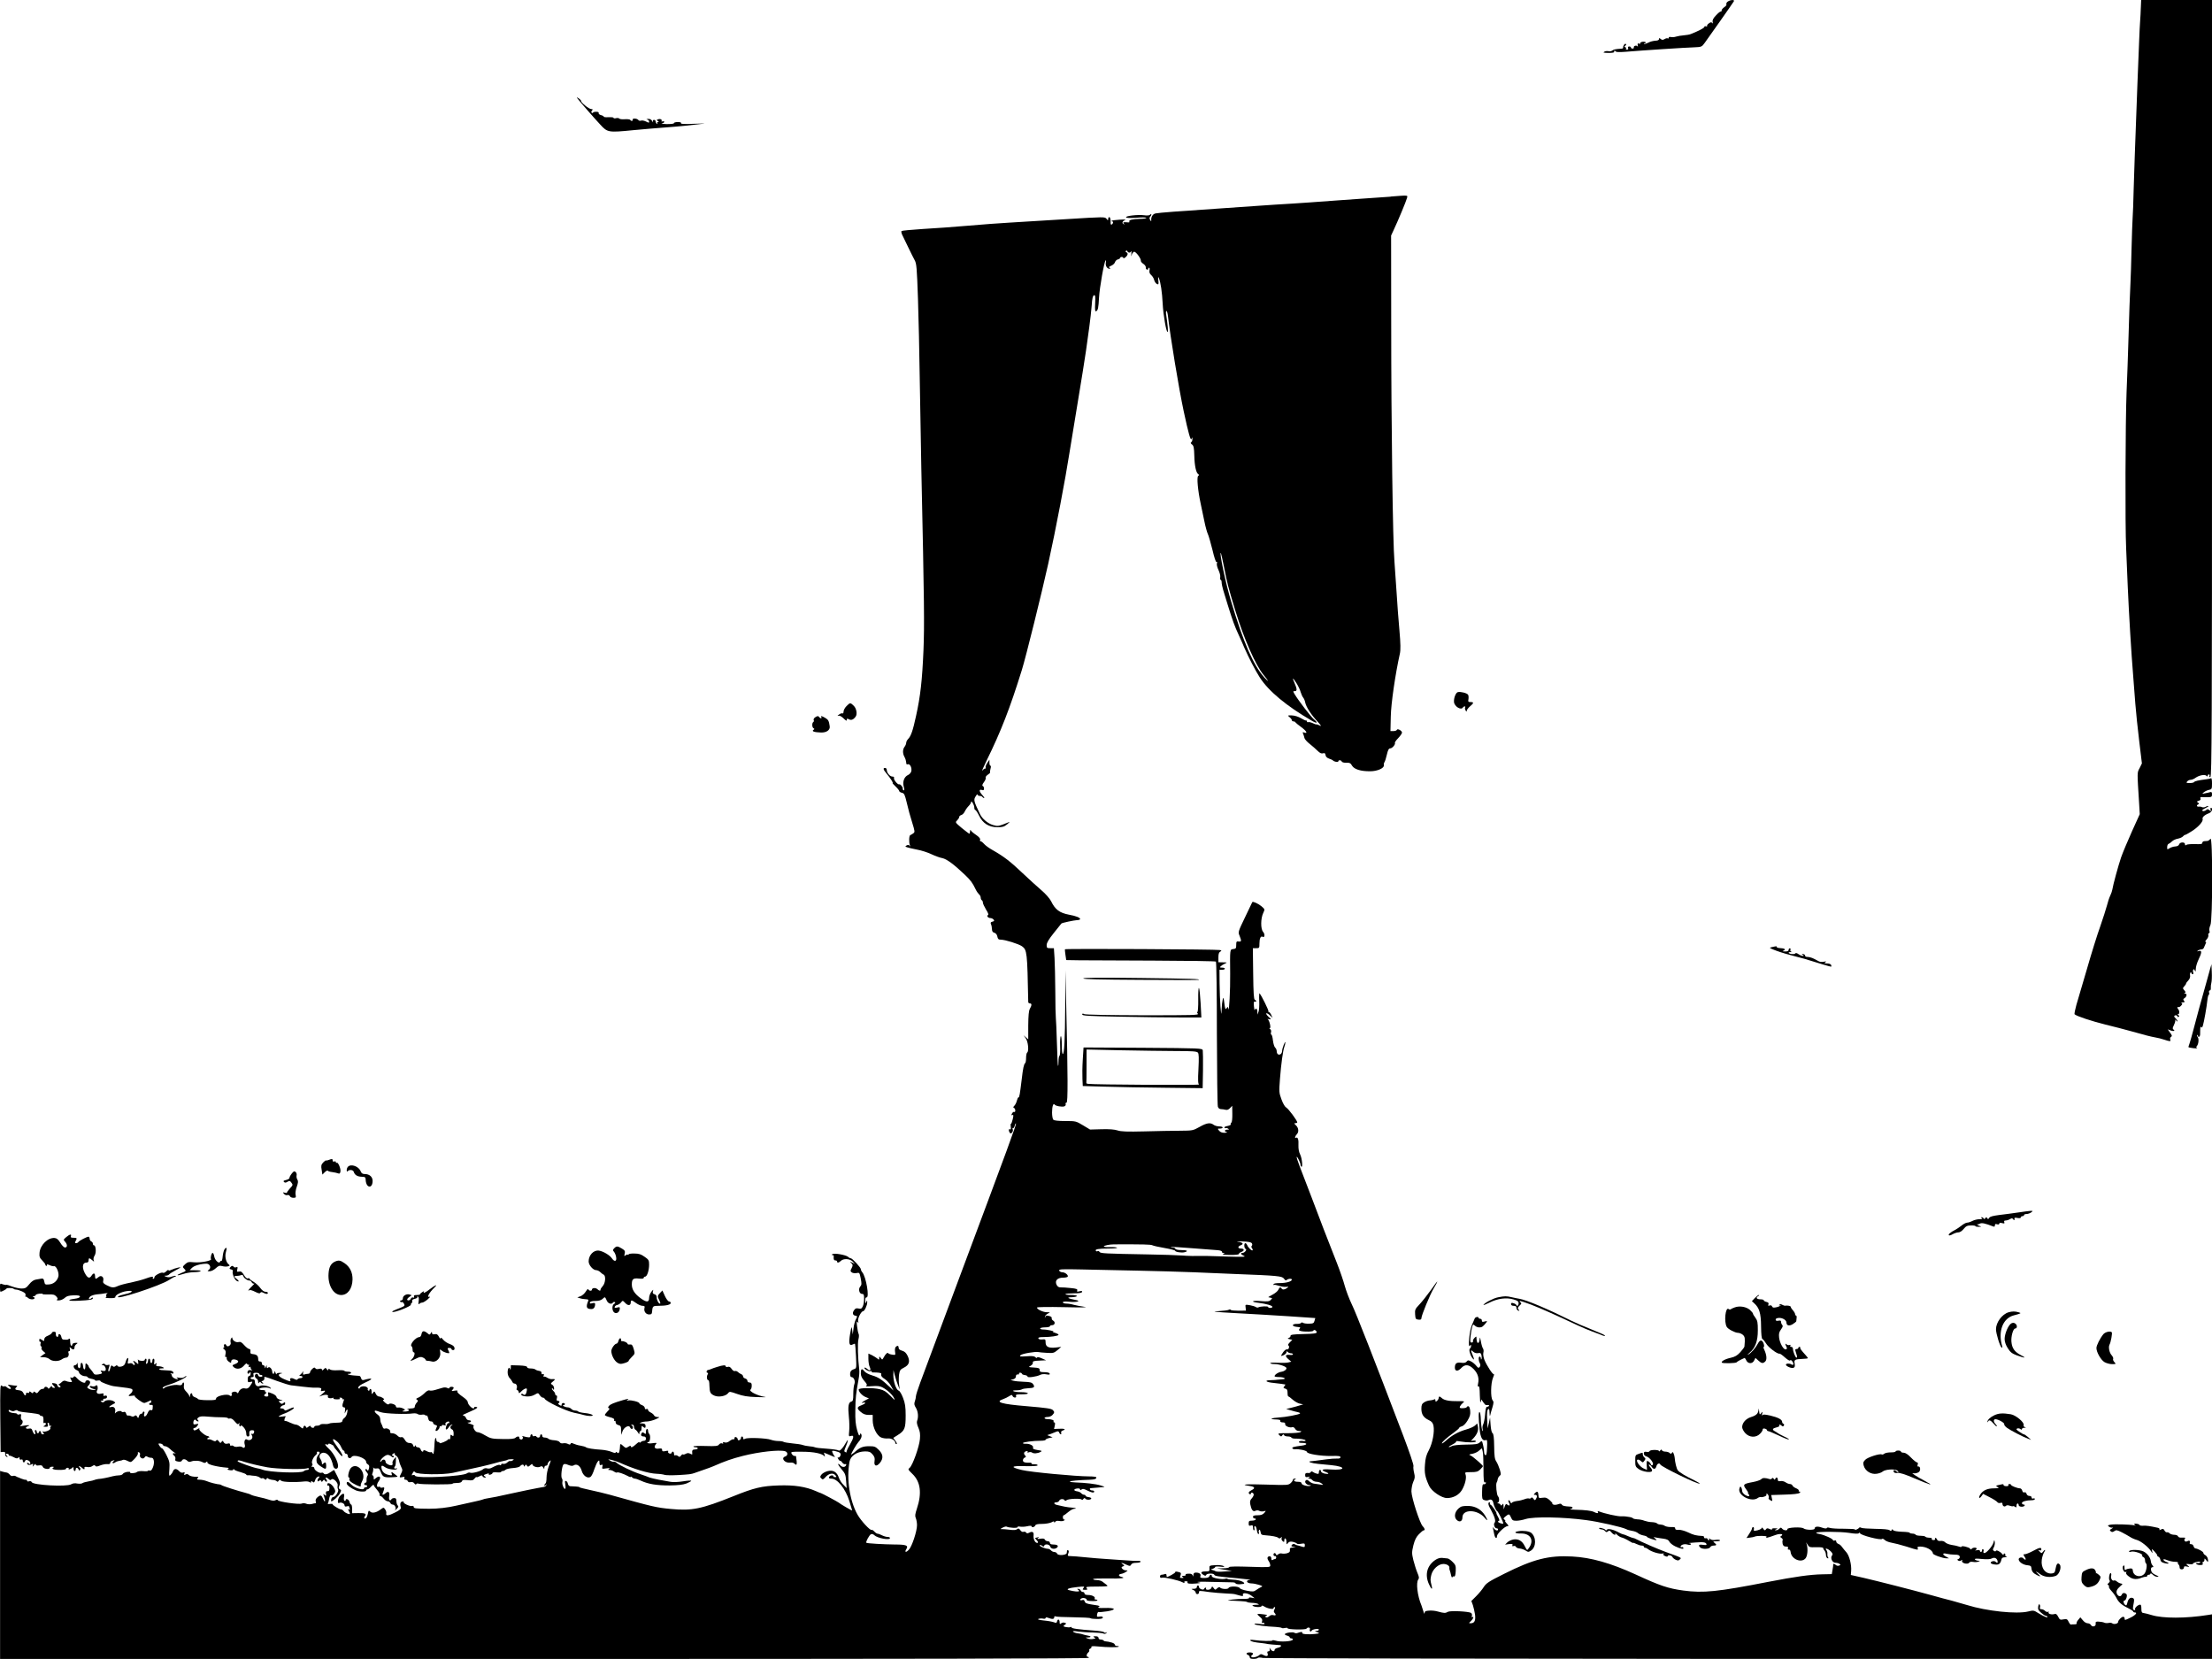 <?xml version="1.0" standalone="no"?>
<!DOCTYPE svg PUBLIC "-//W3C//DTD SVG 20010904//EN"
 "http://www.w3.org/TR/2001/REC-SVG-20010904/DTD/svg10.dtd">
<svg version="1.0" xmlns="http://www.w3.org/2000/svg"
 width="2048pt" height="1536pt" viewBox="0 0 2048 1536"
 preserveAspectRatio="xMidYMid meet">
<g transform="translate(0,1536) scale(0.1,-0.1)"
fill="#000000" stroke="none">
<path d="M15996 15345 c-10 -7 -15 -18 -12 -24 4 -6 -5 -18 -19 -27 -14 -9
-25 -23 -25 -30 0 -8 -4 -13 -9 -11 -5 1 -25 -15 -44 -36 -25 -26 -34 -44 -30
-60 3 -14 2 -18 -4 -10 -7 10 -14 9 -31 -3 -12 -8 -20 -20 -17 -25 3 -5 -1 -6
-9 -3 -9 3 -16 1 -16 -5 0 -10 -50 -36 -125 -66 -11 -5 -40 -10 -65 -12 -25
-2 -57 -7 -72 -12 -15 -5 -36 -7 -47 -4 -13 3 -21 1 -21 -6 0 -7 -4 -10 -10
-6 -5 3 -18 0 -29 -7 -15 -9 -23 -9 -35 1 -13 11 -16 11 -16 -1 0 -9 -12 -14
-34 -15 -18 -1 -48 -8 -65 -18 -18 -9 -35 -14 -39 -11 -3 3 0 6 7 6 7 0 10 4
7 9 -3 4 -17 6 -31 4 -13 -3 -22 -9 -19 -14 3 -5 -2 -6 -11 -3 -12 5 -15 1
-12 -17 2 -13 2 -18 0 -11 -6 16 -39 10 -36 -6 2 -7 -4 -12 -12 -12 -8 0 -15
5 -15 10 0 6 -7 10 -16 10 -10 0 -14 -6 -10 -15 3 -9 0 -15 -10 -15 -8 0 -13
4 -10 9 4 5 0 12 -6 14 -10 4 -10 8 1 15 8 6 9 12 3 16 -9 6 -27 -21 -24 -36
1 -5 -8 -9 -21 -9 -50 -3 -67 -7 -80 -17 -7 -6 -23 -9 -34 -6 -12 3 -30 1 -40
-5 -14 -8 -6 -10 40 -11 36 0 56 4 52 10 -3 6 -2 10 4 10 5 0 11 -4 13 -8 2
-5 44 -5 93 -1 144 12 553 39 630 41 69 3 71 4 98 41 35 48 260 367 270 385
11 17 -33 15 -57 -3z"/>
<path d="M19821 15289 c-1 -39 -4 -92 -6 -118 -2 -25 -7 -116 -10 -201 -3 -85
-10 -254 -15 -375 -5 -121 -12 -303 -15 -405 -4 -102 -8 -223 -10 -270 -2 -47
-6 -184 -10 -305 -3 -121 -7 -245 -10 -275 -2 -30 -7 -158 -10 -285 -3 -126
-7 -268 -10 -315 -5 -96 -12 -285 -20 -565 -3 -104 -10 -305 -16 -445 -11
-271 -14 -1243 -4 -1445 3 -66 10 -228 15 -360 11 -252 33 -617 50 -820 5 -66
14 -183 20 -260 6 -77 22 -233 36 -346 l25 -207 -21 -43 c-24 -46 -24 -24 -4
-341 l5 -86 -72 -159 c-39 -87 -85 -196 -101 -242 -27 -80 -74 -253 -81 -298
-2 -12 -10 -36 -19 -55 -9 -18 -23 -60 -31 -93 -9 -33 -36 -118 -61 -190 -26
-71 -81 -247 -122 -390 -42 -143 -87 -296 -100 -340 -12 -44 -20 -83 -16 -86
20 -18 160 -64 285 -95 78 -19 183 -46 232 -60 134 -38 186 -51 230 -59 22 -3
59 -13 83 -21 54 -18 63 -18 55 2 -3 9 0 20 8 24 11 7 9 15 -9 39 l-22 31 26
-10 c28 -11 47 -4 27 8 -9 6 -9 15 2 36 8 16 15 36 15 45 0 14 2 14 10 1 5 -8
10 -10 10 -4 0 6 -7 17 -15 24 -8 7 -15 16 -15 21 0 5 7 9 15 9 8 0 15 -5 15
-11 0 -5 5 -7 11 -3 8 4 7 9 -2 15 -10 6 -11 9 -2 9 13 0 13 34 0 46 -10 10
-9 26 2 20 4 -3 16 3 25 13 13 15 14 20 4 24 -7 3 -2 6 11 6 19 1 21 4 12 15
-9 11 -9 16 2 23 23 13 29 43 9 44 -11 0 -13 2 -4 6 10 4 9 9 -4 24 -16 18
-16 20 -1 37 10 10 17 22 17 26 0 4 9 17 21 29 12 13 19 31 16 45 -2 12 0 25
4 28 5 3 9 0 9 -5 0 -6 5 -11 11 -11 6 0 8 7 5 16 -3 9 -3 21 1 27 4 7 9 3 14
-9 6 -14 8 -11 9 16 0 19 12 58 25 85 32 65 33 89 3 80 -18 -5 -20 -4 -8 4 8
6 23 11 33 11 10 0 20 8 23 18 3 9 10 25 15 35 6 11 6 17 -1 17 -6 0 -1 10 10
22 12 13 19 31 16 40 -2 10 0 18 6 18 6 0 8 10 4 23 -3 12 1 35 9 51 22 42 22
830 1 800 -8 -10 -20 -19 -28 -20 -7 0 -21 -2 -30 -2 -10 -1 -18 -8 -18 -16 0
-11 -15 -13 -67 -11 -38 1 -74 -2 -80 -7 -9 -8 -13 -6 -13 6 0 22 -47 21 -54
-1 -4 -12 -17 -19 -37 -20 -17 -1 -41 -9 -53 -17 -21 -13 -22 -12 -21 12 0 14
6 27 14 30 7 2 22 13 32 23 10 10 34 21 53 24 19 4 40 13 47 21 6 8 15 14 20
14 5 0 33 16 63 35 60 38 107 91 99 112 -6 16 19 39 60 54 26 10 40 49 17 49
-5 0 -6 -8 -3 -17 6 -16 5 -16 -11 -4 -13 11 -20 11 -28 3 -13 -13 -38 -16
-38 -4 0 4 14 13 31 21 16 7 28 15 25 18 -2 2 -14 0 -25 -7 -12 -6 -27 -7 -34
-3 -6 4 -20 6 -29 5 -20 -4 -24 14 -5 21 9 4 8 8 -3 16 -13 9 -12 12 7 17 14
4 20 11 16 21 -4 10 0 14 13 13 10 -1 36 -2 57 -1 33 1 37 4 37 27 0 19 -4 24
-17 20 -10 -3 -31 -8 -48 -11 -29 -6 -29 -6 -10 10 11 9 32 19 48 22 25 5 27
9 27 60 0 35 -4 52 -10 48 -6 -4 -25 -8 -43 -10 -72 -9 -107 -17 -113 -26 -3
-5 -21 -9 -41 -9 -30 0 -34 2 -23 15 7 8 21 15 32 15 11 0 32 8 46 19 35 24
86 33 101 18 8 -8 11 -8 11 1 0 7 5 12 11 12 6 0 9 -7 6 -14 -4 -10 -1 -13 8
-9 13 4 15 476 15 3599 l0 3594 -328 0 -328 0 -3 -71z"/>
<path d="M5350 14444 c27 -35 152 -178 208 -238 67 -73 74 -74 307 -51 94 9
226 20 295 25 69 5 148 12 175 15 28 3 88 10 135 15 76 8 71 8 -44 4 -89 -4
-126 -2 -121 5 4 7 -7 11 -29 11 -20 0 -36 -4 -36 -10 0 -6 -28 -9 -67 -9 -38
1 -58 4 -45 6 12 2 22 9 22 15 0 5 -7 7 -16 4 -8 -3 -12 -2 -9 3 8 14 -13 24
-33 16 -14 -5 -14 -7 -2 -15 11 -7 12 -10 2 -10 -7 0 -10 -5 -6 -12 4 -7 3 -8
-4 -4 -7 4 -12 14 -12 22 0 8 -7 14 -15 14 -9 0 -13 -7 -9 -17 2 -10 -1 -8 -7
5 -8 15 -21 22 -38 21 -17 -1 -20 -3 -8 -6 9 -2 17 -11 17 -19 0 -13 -4 -12
-29 1 -17 8 -37 12 -46 8 -10 -3 -20 -1 -24 5 -10 16 -57 20 -53 5 2 -15 -14
-17 -23 -3 -3 5 -26 8 -51 6 -24 -2 -47 1 -50 6 -4 5 -17 7 -30 4 -13 -4 -24
-2 -24 3 0 5 -20 7 -45 6 -25 -2 -45 0 -45 5 0 4 -12 11 -26 14 -14 4 -24 12
-21 19 3 8 -6 12 -24 12 -16 0 -29 -4 -29 -8 0 -5 -5 -5 -10 -2 -8 5 -7 11 1
21 9 11 8 14 -7 14 -21 0 -94 59 -94 75 0 6 -10 16 -22 24 -22 14 -22 13 -8
-5z"/>
<path d="M12875 13539 c-55 -4 -172 -12 -260 -18 -88 -6 -189 -13 -225 -16
-206 -15 -354 -26 -425 -30 -100 -6 -231 -14 -310 -20 -33 -3 -195 -14 -360
-25 -385 -26 -563 -39 -596 -46 -26 -5 -43 -32 -40 -64 1 -11 -2 -10 -10 3 -8
14 -8 22 0 30 6 6 11 16 11 21 0 6 -5 5 -12 -2 -7 -7 -27 -9 -54 -5 -58 8
-176 -6 -168 -19 4 -7 37 -8 94 -4 49 4 90 4 93 -1 3 -4 -22 -9 -54 -9 -75 -2
-112 -11 -103 -26 5 -7 -3 -9 -25 -6 -30 4 -42 -5 -21 -15 6 -3 5 -4 -2 -3
-22 4 -20 26 4 36 17 7 6 9 -45 6 -38 -2 -71 -7 -74 -10 -4 -3 -1 -6 5 -6 6 0
9 -7 6 -15 -7 -18 -22 -20 -21 -2 1 34 -4 57 -13 57 -5 0 -10 -8 -10 -17 -1
-16 -2 -16 -15 1 -15 19 -19 19 -372 -3 -197 -12 -432 -26 -523 -32 -91 -5
-266 -18 -390 -29 -124 -11 -310 -24 -415 -30 -104 -7 -194 -15 -198 -19 -4
-4 -1 -21 7 -37 8 -16 33 -67 55 -114 23 -47 49 -101 60 -120 17 -31 20 -70
30 -355 6 -176 13 -498 16 -715 3 -217 10 -602 15 -855 28 -1276 29 -1446 20
-1685 -12 -279 -28 -425 -69 -610 -30 -138 -47 -185 -73 -212 -10 -10 -18 -26
-18 -35 0 -10 -7 -27 -15 -37 -19 -25 -19 -63 0 -96 8 -14 14 -36 15 -49 0
-17 4 -21 15 -17 20 7 40 -34 32 -66 -4 -13 -16 -27 -29 -33 -36 -16 -53 -61
-41 -107 8 -28 7 -38 -1 -35 -6 3 -10 10 -8 16 3 13 -23 44 -33 39 -12 -6 -54
44 -48 58 3 9 -2 14 -15 14 -23 0 -52 35 -52 62 0 10 -7 18 -15 18 -22 0 -18
-15 13 -52 34 -40 65 -88 56 -88 -3 0 9 -14 27 -31 19 -18 34 -37 34 -42 0 -6
11 -14 25 -17 22 -5 27 -16 46 -95 11 -50 33 -130 49 -179 26 -85 27 -90 10
-102 -10 -7 -22 -15 -27 -16 -12 -4 -14 -67 -4 -93 6 -14 5 -16 -2 -6 -7 9
-15 10 -27 4 -16 -9 -16 -10 1 -17 11 -4 52 -14 93 -22 41 -7 102 -27 135 -43
34 -16 78 -32 100 -36 41 -8 107 -57 209 -154 56 -54 70 -73 101 -137 8 -17
22 -36 30 -44 9 -7 16 -21 16 -31 0 -10 5 -21 10 -24 6 -3 10 -13 10 -22 0 -9
13 -37 29 -64 19 -29 26 -49 19 -51 -17 -6 0 -28 21 -28 10 0 24 -6 30 -14 9
-11 7 -15 -10 -19 -17 -4 -20 -10 -14 -24 5 -10 9 -31 9 -46 1 -20 7 -29 22
-33 14 -4 24 -16 28 -35 4 -23 11 -29 32 -29 39 0 165 -39 196 -61 47 -34 49
-54 58 -516 0 -7 7 -13 15 -13 19 0 19 -17 0 -50 -10 -18 -14 -61 -15 -154 l0
-129 -22 19 -22 19 20 -27 c23 -29 32 -122 14 -133 -5 -3 -10 -26 -10 -50 0
-24 -4 -46 -9 -49 -11 -7 -20 -48 -31 -146 -18 -147 -22 -170 -30 -170 -5 0
-11 -14 -15 -30 -4 -17 -14 -38 -23 -47 -12 -12 -13 -18 -4 -21 6 -2 12 -13
12 -23 0 -11 -4 -18 -9 -14 -6 3 -15 -3 -21 -14 -8 -16 -8 -19 3 -15 11 4 12
-3 3 -40 -6 -24 -13 -43 -16 -41 -4 2 -4 -10 -2 -27 3 -21 1 -29 -7 -24 -13 8
-15 -13 -2 -32 11 -18 36 12 27 33 -3 9 -2 14 3 11 5 -3 12 6 15 20 4 15 9 24
12 22 6 -7 -64 -197 -541 -1473 -168 -451 -324 -868 -345 -926 -22 -59 -40
-116 -40 -127 0 -11 -5 -33 -10 -47 -8 -22 -6 -34 10 -60 20 -33 25 -84 11
-120 -5 -12 -1 -36 12 -64 15 -35 18 -58 14 -105 -6 -71 -68 -244 -95 -266
-17 -13 -16 -16 24 -55 77 -73 91 -179 43 -323 -17 -51 -19 -69 -10 -88 6 -14
11 -43 11 -65 0 -56 -47 -199 -76 -228 -27 -29 -42 -23 -22 8 20 32 -2 41
-107 41 -102 1 -258 10 -264 16 -8 8 29 75 44 80 8 3 22 -1 30 -10 29 -28 145
-49 145 -26 0 6 -10 10 -22 10 -13 0 -36 7 -52 15 -15 8 -34 15 -41 15 -6 0
-20 9 -30 20 -10 11 -21 18 -25 15 -13 -8 -98 84 -130 140 -73 128 -104 332
-75 491 10 55 68 94 142 96 39 0 51 -4 71 -27 19 -22 23 -36 19 -62 -8 -48 18
-56 50 -17 33 42 30 79 -11 120 -31 31 -40 34 -90 34 -59 0 -87 -12 -138 -59
-16 -13 -28 -21 -28 -17 0 10 52 98 67 114 23 24 35 53 28 70 -6 15 -8 15 -14
-2 -6 -15 -12 -3 -26 45 -13 48 -18 94 -16 184 1 113 6 152 30 285 6 30 9 71
6 90 -12 96 -17 248 -7 281 5 20 6 42 1 50 -4 8 -11 40 -14 70 -5 41 -4 51 5
39 9 -12 10 -11 5 8 -7 23 28 92 46 92 13 0 39 56 38 82 0 22 -1 22 -9 3 -7
-17 -9 -15 -9 13 -1 20 3 31 11 30 30 -7 -3 191 -39 233 -7 8 -13 21 -13 28 0
15 -79 101 -93 101 -6 0 -18 6 -26 14 -20 17 -126 36 -143 25 -11 -7 -11 -9 0
-9 7 0 12 -6 11 -13 -3 -26 2 -37 16 -37 8 0 15 -4 15 -10 0 -15 16 -12 34 5
24 25 83 22 109 -4 l22 -23 -25 12 c-24 12 -24 11 -8 -5 15 -16 15 -21 3 -46
-13 -23 -13 -29 0 -39 9 -7 27 -10 44 -7 28 6 29 5 40 -50 9 -48 9 -59 -4 -74
-21 -22 -10 -69 16 -69 16 0 19 -8 19 -45 0 -24 -5 -56 -12 -70 -10 -21 -16
-25 -39 -20 -21 5 -31 1 -42 -16 -18 -25 -13 -47 14 -51 18 -3 18 -5 3 -33 -9
-16 -19 -55 -22 -85 l-7 -55 -5 40 c-6 39 -6 38 -19 -32 -15 -87 -9 -118 21
-102 11 6 22 9 24 7 2 -3 6 -54 9 -115 5 -109 5 -112 -17 -119 -13 -4 -26 -12
-30 -18 -12 -18 -9 -56 5 -56 22 0 38 -37 27 -65 -6 -15 -10 -56 -10 -92 0
-55 -3 -66 -19 -70 -26 -7 -32 -45 -22 -141 5 -44 6 -103 3 -132 -5 -50 -4
-52 17 -45 31 10 27 -16 -13 -85 -19 -32 -32 -61 -28 -65 4 -3 -1 -3 -10 0
-15 6 -15 10 3 52 23 54 25 80 2 38 -26 -49 -59 -85 -70 -74 -5 5 -54 12 -109
16 -54 3 -103 9 -109 13 -5 3 -28 8 -49 9 -22 2 -50 7 -63 12 -14 5 -57 12
-96 15 -40 4 -76 10 -82 14 -5 4 -28 8 -50 8 -22 0 -53 6 -69 12 -40 15 -214
22 -237 9 -15 -7 -19 -6 -19 6 0 8 -4 15 -10 15 -5 0 -10 -6 -10 -14 0 -8 -7
-16 -15 -20 -9 -3 -15 0 -15 8 0 8 -7 16 -15 20 -9 3 -15 0 -15 -10 0 -8 -4
-13 -9 -10 -5 3 -20 -4 -35 -15 -17 -14 -33 -18 -47 -14 -14 5 -19 4 -15 -4 5
-7 1 -9 -9 -5 -9 4 -21 -1 -28 -10 -11 -15 -29 -17 -125 -14 -62 2 -112 0
-112 -4 0 -5 9 -8 20 -8 11 0 20 -4 20 -10 0 -5 -11 -10 -25 -10 -24 0 -30 -9
-26 -38 2 -10 -2 -11 -18 -2 -15 8 -27 8 -42 0 -11 -7 -23 -9 -26 -6 -3 3 -12
-2 -18 -11 -11 -14 -15 -15 -28 -4 -9 7 -21 10 -27 6 -6 -3 -10 3 -10 14 0 22
-16 29 -22 9 -3 -7 -12 -9 -22 -5 -9 4 -14 12 -10 18 4 8 -3 9 -25 4 -25 -5
-31 -3 -31 10 0 14 -7 16 -31 13 -36 -6 -49 13 -28 39 13 15 10 16 -28 11 -24
-4 -46 -2 -49 3 -3 5 0 8 8 7 16 -4 24 60 9 75 -6 6 -11 19 -11 29 0 10 -4 18
-10 18 -5 0 -10 -12 -10 -26 0 -23 -2 -25 -16 -13 -13 10 -17 10 -24 -1 -11
-18 -3 -30 21 -30 12 0 19 -7 19 -20 0 -13 -7 -20 -18 -20 -10 0 -23 -5 -30
-12 -8 -8 -12 -8 -12 -1 0 6 -14 -2 -31 -18 -32 -30 -49 -36 -49 -19 0 6 -10
4 -23 -5 -21 -14 -25 -13 -45 5 -27 26 -32 25 -32 -2 0 -13 -3 -33 -6 -46 -5
-18 -9 -20 -20 -11 -10 8 -14 8 -14 1 0 -7 -14 -5 -37 5 -21 9 -63 18 -93 20
-78 5 -133 14 -145 23 -5 5 -28 11 -50 15 -22 3 -51 12 -64 18 -19 9 -25 9
-28 0 -4 -10 -10 -10 -25 -2 -11 6 -31 9 -44 6 -15 -3 -28 1 -33 11 -5 8 -25
15 -50 17 -23 1 -47 7 -54 14 -6 6 -21 11 -34 11 -14 0 -23 6 -23 15 0 8 -4
15 -10 15 -5 0 -10 -7 -10 -15 0 -17 -25 -21 -35 -5 -3 5 -12 7 -20 3 -8 -3
-15 0 -15 6 0 6 -4 11 -10 11 -5 0 -10 -7 -10 -16 0 -16 -15 -16 -70 -1 -8 2
-12 2 -7 0 15 -9 7 -34 -10 -31 -10 2 -17 10 -16 16 4 16 -20 15 -35 0 -9 -9
-43 -13 -105 -12 -116 2 -122 3 -179 36 -26 16 -56 28 -68 28 -20 0 -48 46
-34 59 3 3 -11 11 -33 18 -26 8 -31 12 -15 12 27 1 30 21 3 21 -11 0 -22 9
-26 19 -3 11 -14 22 -23 24 -13 3 -9 7 13 16 17 7 51 23 77 35 38 19 44 25 28
29 -11 3 -20 1 -20 -4 0 -30 -59 20 -60 51 0 8 -16 26 -36 40 -51 36 -65 50
-59 61 4 5 -8 6 -27 3 -27 -6 -31 -4 -20 7 18 19 15 29 -8 29 -11 0 -20 -5
-20 -10 0 -7 -6 -7 -19 -1 -11 6 -29 7 -47 1 -16 -4 -45 -13 -65 -19 -20 -6
-44 -9 -52 -5 -11 4 -28 -5 -48 -26 -18 -17 -44 -36 -58 -41 -20 -8 -22 -12
-11 -19 12 -7 12 -12 -3 -28 -9 -10 -17 -26 -17 -35 0 -13 -10 -17 -42 -18
-24 -1 -35 -3 -25 -6 27 -7 9 -23 -26 -22 -26 0 -28 2 -12 8 19 8 19 8 -3 20
-13 7 -33 11 -45 9 -14 -2 -22 2 -22 11 0 18 -56 35 -66 20 -4 -6 -17 -1 -35
15 -19 17 -24 26 -14 26 22 1 -19 30 -42 30 -10 0 -24 12 -30 26 -11 24 -13
25 -25 8 -12 -16 -13 -15 -13 9 0 15 -4 27 -10 27 -5 0 -10 -5 -10 -11 0 -5
-5 -7 -10 -4 -6 4 -8 10 -5 15 3 5 -3 13 -13 19 -21 11 -62 4 -62 -11 0 -5 -5
-6 -10 -3 -15 9 12 33 64 56 77 34 68 46 -17 22 -13 -3 -20 2 -24 16 -3 12
-10 21 -17 22 -6 0 -30 2 -54 4 -42 3 -73 15 -39 15 10 0 17 5 17 10 0 6 -13
10 -29 10 -17 0 -32 4 -35 9 -3 4 -31 6 -62 4 -34 -2 -62 1 -70 8 -11 9 -14 8
-14 -2 -1 -10 -4 -9 -14 3 -12 16 -14 16 -29 0 -12 -12 -17 -13 -17 -3 0 9 -8
11 -27 7 -17 -5 -29 -3 -34 6 -6 9 -13 8 -28 -6 -12 -11 -21 -25 -21 -33 0 -7
-9 -13 -19 -13 -11 0 -26 -3 -34 -6 -12 -4 -14 0 -11 18 2 13 1 16 -3 8 -3 -8
-13 -20 -22 -27 -14 -11 -14 -12 2 -13 24 0 22 -20 -2 -20 -11 0 -23 -5 -26
-10 -4 -7 -12 -7 -25 0 -28 15 -50 13 -44 -5 8 -20 2 -19 -57 6 -52 23 -64 45
-26 52 16 3 13 5 -10 6 -20 0 -33 -4 -34 -11 -1 -7 -5 -2 -9 12 -5 17 -8 19
-9 8 -1 -10 -5 -18 -11 -18 -5 0 -10 8 -10 18 -1 28 -25 53 -38 40 -9 -9 -12
-7 -13 7 0 19 -1 19 -9 0 -7 -17 -9 -17 -9 -2 -1 9 -7 17 -15 17 -8 0 -13 8
-12 18 0 10 -6 16 -16 16 -12 -1 -18 5 -18 20 0 32 -12 44 -45 48 -25 2 -29 7
-27 25 2 15 -2 23 -11 23 -8 0 -29 16 -46 35 -24 28 -36 34 -54 29 -25 -6 -57
16 -57 39 0 7 -5 4 -11 -6 -6 -9 -7 -26 -4 -37 8 -25 -32 -50 -41 -25 -3 8
-10 12 -16 9 -5 -3 -7 -12 -4 -20 3 -8 0 -14 -6 -14 -7 0 -4 -6 7 -13 14 -11
17 -21 12 -46 -5 -21 -3 -30 4 -25 6 3 9 -1 7 -11 -2 -9 7 -24 19 -32 21 -14
23 -14 23 0 0 20 20 26 48 16 27 -10 21 -26 -16 -40 -23 -9 -24 -11 -10 -26
26 -25 69 -19 96 13 16 19 26 25 29 16 2 -6 9 -10 14 -7 5 4 6 -2 2 -11 -4
-12 -3 -15 5 -10 7 4 12 1 12 -8 0 -8 6 -17 13 -20 6 -4 2 -4 -11 -2 -14 3
-25 -1 -29 -10 -8 -21 6 -32 17 -14 8 12 10 10 10 -7 0 -13 -6 -23 -13 -23 -9
0 -14 -12 -14 -31 0 -27 3 -30 24 -24 22 5 23 4 11 -17 -23 -39 -36 -49 -61
-43 -24 6 -49 -9 -60 -37 -4 -10 -7 -10 -14 -1 -11 16 -56 5 -49 -12 6 -18 -5
-27 -19 -15 -22 18 -125 -5 -125 -29 0 -13 -13 -16 -81 -15 -44 0 -84 5 -87
11 -4 6 -17 13 -29 17 -13 4 -23 14 -23 22 0 23 -20 16 -21 -8 -1 -18 -2 -19
-6 -5 -3 10 -16 29 -30 43 -19 19 -24 33 -21 55 5 30 -6 40 -16 14 -4 -10 -14
-13 -36 -9 -32 7 -121 -13 -131 -29 -4 -5 -9 -5 -13 1 -4 7 19 19 60 32 69 21
168 70 159 78 -2 3 -11 -1 -20 -8 -9 -8 -27 -10 -48 -6 -23 4 -28 3 -17 -4 11
-7 12 -10 2 -10 -22 0 -52 20 -52 35 0 7 -6 16 -12 19 -7 3 -3 3 9 0 18 -4 22
-2 17 10 -4 11 -20 17 -48 17 -68 3 -74 4 -82 11 -4 5 6 8 22 8 22 0 26 3 14
10 -8 5 -27 10 -42 10 -22 0 -26 4 -21 17 6 15 4 16 -8 6 -13 -11 -15 -8 -11
17 3 18 0 30 -7 30 -6 0 -11 -9 -11 -20 0 -11 -4 -20 -10 -20 -5 0 -10 9 -10
20 0 11 -4 20 -10 20 -5 0 -10 -9 -10 -19 0 -11 -5 -23 -11 -27 -9 -5 -10 1
-5 20 4 15 2 26 -4 26 -5 0 -10 -4 -10 -10 0 -15 -58 -12 -63 3 -2 6 -2 -1 1
-18 4 -29 4 -30 -15 -13 -24 22 -40 24 -23 3 7 -9 10 -19 6 -22 -4 -4 -11 -1
-16 6 -5 8 -17 12 -30 8 -19 -5 -21 -3 -15 25 9 41 -12 28 -23 -14 -6 -23 -16
-34 -37 -40 -19 -5 -32 -3 -36 4 -6 9 -11 9 -21 0 -11 -9 -17 -9 -26 0 -8 8
-13 7 -17 -5 -3 -9 -7 -24 -10 -33 -3 -9 -8 -14 -11 -11 -4 3 -2 19 4 35 9 27
8 29 -10 24 -11 -3 -23 0 -27 6 -4 7 -12 8 -21 2 -13 -8 -12 -10 2 -10 17 0
33 -33 24 -49 -3 -5 -16 -7 -29 -3 -19 5 -20 3 -9 -10 11 -14 7 -17 -25 -23
-30 -5 -40 -3 -48 11 -5 9 -18 26 -27 36 -10 10 -18 22 -18 27 0 5 -7 14 -15
21 -13 11 -15 8 -15 -19 0 -41 -18 -40 -22 2 -3 35 -23 40 -23 5 0 -37 -25
-33 -26 4 -1 18 -3 25 -6 16 -2 -10 -11 -18 -19 -18 -23 0 -13 -33 14 -45 12
-5 22 -13 22 -18 0 -17 32 -39 56 -39 13 0 24 -4 24 -9 0 -4 16 -11 35 -15 19
-3 35 -10 35 -14 0 -4 11 -5 25 -2 14 2 25 0 25 -6 0 -9 91 -43 125 -47 6 -1
37 -5 70 -9 93 -11 103 -14 101 -32 -1 -9 -10 -22 -19 -29 -26 -19 -20 -25 16
-18 17 3 29 2 24 -2 -7 -8 69 -65 88 -65 6 0 22 7 38 14 23 13 27 13 27 0 0
-8 -4 -14 -10 -14 -5 0 -10 -5 -10 -10 0 -6 8 -10 18 -8 9 2 17 -3 16 -9 -1
-7 -2 -20 -2 -29 -1 -10 -8 -14 -17 -10 -10 4 -20 -6 -30 -30 -15 -36 -41 -39
-30 -3 4 11 2 19 -4 19 -6 0 -11 -4 -11 -10 0 -5 -6 -10 -14 -10 -7 0 -17 -10
-20 -22 -6 -21 -7 -22 -17 -5 -8 14 -14 15 -24 7 -9 -8 -20 -8 -32 -2 -10 5
-23 7 -29 5 -6 -2 -14 6 -17 18 -4 14 -11 20 -21 16 -8 -3 -18 -2 -22 4 -7 11
-45 2 -57 -15 -5 -6 -5 -1 -2 12 8 29 -10 52 -35 45 -30 -8 -24 4 11 23 30 15
30 16 12 29 -23 16 -74 15 -88 -2 -7 -9 -15 -10 -25 -3 -13 8 -12 10 3 10 10
0 15 5 12 10 -3 6 3 10 14 10 13 0 21 7 21 16 0 11 -6 15 -19 11 -14 -3 -18
-1 -14 10 5 12 0 14 -24 9 -32 -7 -48 9 -33 34 4 6 5 21 3 31 -4 15 -9 17 -19
8 -7 -6 -22 -8 -34 -4 -11 4 -20 2 -20 -4 0 -6 15 -15 32 -20 32 -9 33 -9 5
-10 -15 -1 -36 4 -46 11 -18 11 -18 12 -1 31 10 10 16 25 13 33 -7 19 -43 18
-43 -1 0 -20 -47 0 -78 34 -18 20 -25 22 -31 12 -5 -7 -14 -10 -20 -7 -14 9
-14 0 -1 -24 9 -16 7 -18 -12 -16 -13 1 -31 6 -40 10 -11 5 -23 2 -33 -7 -8
-8 -20 -18 -27 -21 -10 -5 -10 -7 0 -12 17 -8 15 -25 -3 -18 -8 4 -15 12 -15
19 0 7 -11 15 -25 17 -29 6 -31 1 -8 -24 15 -17 15 -18 0 -18 -10 0 -17 6 -17
13 0 7 -8 3 -16 -8 -11 -14 -18 -16 -21 -7 -6 14 -33 16 -33 2 0 -5 -8 -10
-19 -10 -10 0 -25 -10 -33 -22 -13 -19 -18 -21 -31 -10 -12 10 -16 10 -19 0
-4 -10 -8 -10 -21 1 -13 10 -17 10 -17 1 0 -7 -7 -10 -15 -6 -9 3 -15 0 -15
-9 0 -22 -14 -18 -25 8 -7 15 -20 23 -42 25 -35 3 -40 11 -21 30 9 9 9 12 -4
12 -8 0 -31 3 -49 6 -31 5 -32 4 -16 -9 9 -8 17 -17 17 -21 0 -11 -21 -6 -37
9 -8 8 -19 13 -24 9 -6 -3 -17 0 -25 7 -13 10 -14 -25 -12 -302 l3 -314 22 2
c18 2 22 -2 20 -19 -1 -11 5 -23 13 -26 13 -5 13 -3 1 11 -12 15 -11 17 3 17
9 0 16 -4 16 -10 0 -5 3 -9 8 -8 4 1 21 -5 38 -14 23 -13 34 -14 43 -5 8 8 11
7 11 -6 0 -10 5 -14 15 -11 9 4 15 0 15 -10 0 -20 17 -21 22 -2 4 19 48 2 48
-20 0 -13 -3 -14 -15 -4 -9 8 -15 8 -15 2 0 -15 22 -21 42 -10 14 7 16 5 12
-9 -5 -16 -4 -16 10 1 10 12 16 15 16 7 0 -9 10 -12 30 -9 22 3 31 0 36 -14 6
-19 64 -27 64 -8 0 6 10 10 23 10 16 0 18 -3 9 -9 -11 -7 -10 -10 3 -15 26
-10 115 -7 115 4 0 6 7 10 16 10 8 0 12 -4 9 -10 -8 -13 28 0 37 14 4 6 8 1 8
-11 0 -13 5 -23 10 -23 6 0 10 7 10 15 0 20 19 19 27 -1 5 -12 7 -13 14 -3 5
8 3 17 -4 21 -6 4 -9 9 -6 12 3 3 15 -3 27 -14 20 -19 27 -18 23 4 -1 5 11 6
26 3 17 -3 36 0 47 9 15 10 22 11 27 2 6 -9 17 -8 47 4 21 8 51 14 65 12 17
-2 27 2 27 11 0 7 7 16 16 19 23 9 31 7 14 -4 -8 -5 -11 -12 -7 -16 3 -4 13
-1 21 5 8 7 25 13 38 15 13 1 29 5 35 9 6 4 25 0 42 -9 32 -16 32 -16 67 20
20 21 33 43 30 51 -3 9 0 12 10 8 9 -3 12 -13 9 -24 -8 -25 30 -46 43 -23 6
11 14 14 23 8 8 -5 19 -9 24 -10 6 0 15 -2 21 -2 20 -3 25 -50 9 -88 -10 -25
-19 -34 -30 -30 -8 3 -15 2 -15 -2 0 -4 -21 -6 -46 -3 -25 2 -51 -2 -57 -8
-13 -13 -71 -15 -63 -3 3 5 -9 6 -27 4 -18 -3 -36 -11 -40 -18 -4 -8 -20 -14
-35 -14 -15 0 -43 -4 -62 -9 -45 -12 -98 -23 -131 -25 -14 -2 -30 -6 -36 -9
-5 -3 -30 -9 -54 -13 -24 -4 -50 -11 -56 -16 -7 -6 -28 -7 -48 -4 -22 5 -42 2
-57 -7 -41 -25 -354 -8 -365 20 -3 8 -13 11 -24 8 -11 -4 -19 -2 -19 5 0 6 -6
10 -13 9 -6 -1 -25 4 -42 11 -16 7 -32 14 -35 14 -3 1 -10 5 -17 9 -6 4 -18 4
-26 1 -8 -3 -21 3 -28 13 -8 10 -21 18 -29 19 -8 1 -25 4 -37 8 l-23 7 0 -870
0 -871 5040 0 c3341 0 5040 3 5040 10 0 6 -4 10 -10 10 -15 0 -12 26 5 40 8 7
12 16 9 21 -3 5 2 12 10 15 9 3 13 11 10 16 -4 6 16 8 57 4 91 -9 189 -10 196
-2 3 3 -3 6 -15 6 -12 0 -22 6 -22 14 0 12 -44 26 -92 30 -3 1 -10 4 -14 9 -4
4 -16 7 -26 7 -10 0 -18 7 -18 15 0 10 -10 15 -27 15 -22 0 -25 -2 -13 -10 8
-5 13 -10 10 -11 -3 0 -15 -2 -27 -5 -12 -2 -32 0 -45 6 -22 8 -22 9 6 9 33 1
28 13 -7 18 -12 2 -29 6 -37 9 -8 4 -31 9 -50 11 -19 2 -39 9 -45 15 -7 7 6 8
45 2 30 -4 91 -9 135 -9 44 -1 88 -5 98 -9 12 -6 23 -4 30 4 9 10 9 11 -2 5
-7 -4 -16 -3 -20 2 -3 6 -46 13 -96 16 -141 10 -205 19 -205 29 0 5 -5 6 -10
3 -6 -4 -24 -3 -41 0 -28 6 -29 8 -12 20 17 13 17 14 0 20 -9 4 -24 2 -32 -5
-12 -10 -15 -9 -15 8 0 28 -16 37 -23 12 -4 -17 -9 -19 -31 -10 -14 5 -56 13
-93 16 -46 5 -61 10 -48 15 11 4 30 5 43 2 12 -3 22 0 22 6 0 7 8 8 26 1 36
-14 54 -12 54 6 0 9 5 12 11 8 6 -4 81 -7 165 -8 84 -1 157 -5 160 -9 4 -4 31
-7 61 -7 37 0 53 4 53 13 0 9 -9 12 -29 9 -26 -4 -28 -2 -24 22 3 14 9 23 14
21 4 -3 40 0 79 6 92 15 78 34 -23 31 -50 -2 -68 1 -57 8 8 5 12 10 8 11 -5 1
-11 2 -15 4 -5 1 -32 5 -62 10 -40 6 -55 13 -59 27 -3 13 -10 17 -23 13 -11
-4 -19 -2 -19 3 0 5 9 12 19 15 20 5 43 -5 42 -18 -1 -5 21 -9 49 -9 27 -1 50
2 50 6 0 5 -7 8 -16 8 -8 0 -13 4 -10 9 10 15 -22 33 -59 33 -23 0 -35 5 -35
14 0 8 -7 14 -15 14 -9 0 -18 7 -21 15 -4 8 -14 15 -23 14 -10 0 -11 -2 -3 -6
6 -2 12 -9 12 -14 0 -9 -47 -5 -94 8 -32 9 2 21 80 29 64 7 68 6 55 -9 -12
-15 -10 -17 14 -17 23 0 26 2 15 15 -11 13 1 15 96 15 99 1 107 2 89 16 -11 8
-28 21 -38 29 -9 8 -33 15 -52 15 -19 0 -35 4 -35 9 0 5 60 7 133 6 127 -3
177 3 129 15 -30 7 -30 24 0 28 12 2 31 10 42 18 20 14 20 14 -1 14 -11 0 -26
7 -33 15 -10 12 -9 16 5 21 17 7 17 8 -1 21 -25 18 -9 16 33 -4 33 -15 36 -15
45 0 6 12 22 17 48 17 22 0 40 5 40 11 0 5 -12 9 -27 7 -16 -1 -66 1 -113 5
-47 4 -125 9 -175 12 -49 3 -137 10 -195 16 -58 6 -119 11 -137 11 -29 0 -31
2 -23 24 6 14 6 26 0 29 -10 6 -11 4 -14 -24 -2 -21 -82 -27 -89 -6 -4 8 -15
15 -25 15 -11 0 -25 7 -32 15 -7 8 -20 15 -30 15 -26 0 -82 25 -74 33 4 4 14
1 22 -6 12 -9 16 -9 19 1 7 20 50 14 56 -8 6 -24 48 -27 66 -6 13 16 -4 26
-45 26 -15 0 -24 6 -24 15 0 8 -9 15 -20 15 -11 0 -23 6 -26 14 -4 10 -16 13
-42 9 -30 -4 -34 -2 -22 7 13 10 12 11 -3 6 -10 -3 -21 -6 -24 -6 -2 0 3 -7
11 -16 20 -19 21 -35 1 -28 -17 7 -30 40 -26 71 3 28 -13 37 -40 22 -17 -8
-23 -8 -29 1 -5 7 -15 10 -24 7 -9 -4 -21 2 -30 15 -12 17 -18 19 -30 9 -9 -8
-32 -10 -67 -5 -30 4 -63 6 -74 6 -16 -1 -15 2 8 14 15 8 32 12 36 9 19 -11
101 -16 101 -5 0 6 10 8 23 5 12 -3 42 -2 65 3 24 6 42 6 42 1 0 -15 27 -10
34 6 4 11 21 15 63 15 32 0 70 7 86 14 19 11 27 12 27 3 0 -8 3 -7 9 2 6 9 19
12 38 8 16 -3 35 -2 43 4 10 6 11 9 3 9 -7 0 -13 9 -13 20 0 11 3 20 8 20 4 0
23 14 42 30 19 16 44 30 54 30 31 0 13 10 -20 11 -16 0 -47 5 -69 9 -22 5 -52
11 -67 15 -32 6 -38 25 -8 25 11 0 23 7 26 15 7 17 40 20 49 5 5 -8 11 -8 20
0 17 14 134 18 139 5 3 -6 9 -3 15 5 8 11 13 12 19 4 9 -14 51 -13 55 1 1 6
-10 11 -25 13 -16 2 -28 8 -28 13 0 5 -6 9 -14 9 -7 0 -19 6 -26 14 -6 8 -24
16 -38 18 -35 4 -35 22 1 26 16 2 27 -1 27 -9 0 -8 4 -9 13 0 10 8 23 6 52 -9
43 -22 65 -25 65 -10 0 6 -9 10 -20 10 -18 0 -29 19 -12 21 8 1 65 6 107 9 28
2 27 3 -15 16 -44 14 -140 25 -232 28 -26 1 -50 4 -53 8 -6 6 84 14 184 17 47
2 61 7 61 22 0 5 -30 9 -68 9 -121 0 -545 40 -621 59 -113 27 -102 40 28 36
62 -2 113 1 116 6 6 8 -11 13 -42 12 -7 -1 -13 3 -13 7 0 4 -6 8 -12 7 -50 -2
-68 4 -68 22 0 10 8 22 17 25 12 5 14 9 5 18 -18 18 -14 35 8 41 13 3 18 1 13
-6 -4 -7 0 -8 12 -4 9 4 23 3 29 -2 14 -12 54 -9 80 6 16 9 12 11 -28 17 -35
6 -46 11 -42 22 7 18 -31 38 -66 36 -16 -1 -28 2 -28 6 0 10 95 22 166 22 24
0 44 4 44 9 0 5 15 12 33 16 l32 7 -25 10 -25 10 35 12 c19 8 43 17 52 21 12
5 20 2 24 -9 3 -9 10 -16 15 -16 4 0 6 6 3 14 -3 9 3 17 16 21 33 11 15 19
-36 16 l-46 -2 7 30 c4 21 3 31 -5 31 -6 0 -9 4 -6 9 7 11 -18 21 -55 21 -16
0 -29 5 -29 10 0 6 13 10 28 10 16 0 36 8 45 18 20 22 21 29 4 46 -14 14 -55
20 -242 36 -233 19 -298 38 -219 65 17 6 42 18 56 27 22 15 27 15 32 3 3 -8
13 -15 22 -15 10 0 14 5 10 15 -4 12 5 15 55 15 38 0 58 4 54 10 -3 6 -32 10
-63 10 -31 0 -63 4 -70 9 -9 5 0 8 26 8 22 0 46 4 53 9 8 5 33 9 55 10 57 2
68 10 49 37 -12 17 -26 21 -86 23 -40 1 -84 6 -98 10 l-26 7 25 6 c16 5 25 14
25 26 0 13 6 20 17 19 10 -1 15 2 12 7 -3 5 2 9 10 9 9 0 16 -4 16 -9 0 -5 12
-11 28 -13 15 -2 26 -8 25 -14 -2 -13 85 -1 117 16 13 7 37 9 57 5 27 -5 34
-3 31 7 -3 8 -21 13 -49 13 -37 0 -44 3 -44 20 0 17 -8 20 -54 23 -51 3 -53 4
-30 16 13 7 23 19 21 29 -2 13 8 17 60 19 l63 3 -40 18 c-25 11 -41 14 -43 8
-2 -7 -9 -5 -17 3 -11 10 -32 12 -82 8 -60 -4 -67 -3 -55 10 11 14 139 36 167
29 6 -2 39 -5 75 -7 61 -4 67 -2 100 25 l35 30 -51 -6 c-66 -7 -94 7 -94 48 0
28 -2 30 -32 27 -19 -2 -33 2 -35 10 -3 8 10 12 45 12 68 0 142 11 142 21 0 5
-15 13 -32 18 -18 5 -26 10 -18 11 22 3 -60 21 -92 20 -16 0 -28 4 -28 10 0 5
20 10 45 10 25 0 45 5 45 10 0 6 9 10 19 10 27 0 34 28 12 42 -11 6 -17 17
-14 23 2 7 -6 15 -19 19 -33 8 -36 8 -41 -9 -4 -11 -5 -10 -3 2 0 10 12 23 26
30 25 13 25 13 -8 13 -35 0 -92 27 -92 43 0 6 104 7 253 4 161 -4 229 -2 187
3 -36 5 -81 14 -100 19 -19 6 -50 11 -67 11 -18 0 -33 5 -33 11 0 8 18 10 58
6 72 -7 118 7 57 17 -70 13 -86 25 -32 25 26 1 47 6 47 11 0 6 -26 10 -57 10
-31 0 -53 3 -49 8 4 4 40 7 78 7 49 0 73 4 76 13 3 9 -3 11 -24 6 -22 -6 -26
-4 -21 8 4 12 -7 17 -61 22 -37 4 -79 7 -93 6 -18 0 -29 7 -38 26 -17 37 9 64
60 64 21 0 40 4 44 9 8 14 -24 41 -50 41 -12 0 -26 7 -29 15 -5 14 19 15 212
11 119 -3 350 -8 512 -11 162 -3 399 -10 525 -15 127 -5 298 -12 380 -16 395
-15 435 -19 452 -43 11 -16 18 -20 26 -12 13 13 47 15 47 3 0 -17 -52 -32
-110 -32 -39 0 -60 -4 -60 -12 0 -6 3 -9 6 -5 3 3 23 -1 44 -8 21 -7 51 -12
66 -10 26 2 27 2 9 -11 -22 -16 -41 -18 -50 -4 -10 16 -19 12 -30 -12 -6 -13
-30 -33 -55 -46 -24 -12 -41 -23 -37 -23 4 -1 12 -3 17 -4 6 -1 13 -3 16 -4 3
0 -2 -8 -11 -17 -14 -14 -29 -16 -91 -11 -84 8 -103 -7 -21 -16 67 -8 127 -25
127 -37 0 -6 -9 -10 -20 -10 -11 0 -20 4 -20 9 0 9 -73 6 -90 -4 -6 -4 -16 -2
-23 3 -7 5 -32 13 -55 17 -44 7 -44 7 -40 -21 l3 -29 -68 -1 c-37 0 -70 3 -73
8 -3 5 -11 5 -17 1 -7 -5 -50 -10 -97 -13 -70 -4 -43 -7 155 -18 132 -7 353
-20 491 -29 l251 -17 -7 -25 c-6 -23 -12 -26 -51 -27 -24 -1 -49 3 -56 8 -7 5
-14 5 -17 -1 -4 -5 -20 -9 -36 -9 -49 2 -56 -22 -8 -27 13 -1 27 -3 32 -4 5 0
3 -7 -3 -15 -9 -11 -7 -15 11 -20 36 -9 118 -7 118 4 0 5 7 7 15 4 8 -4 15
-12 15 -20 0 -10 -27 -14 -122 -16 -93 -2 -122 -6 -120 -16 1 -7 -6 -16 -15
-19 -15 -6 -14 -8 7 -13 l24 -6 -24 -24 c-13 -13 -19 -25 -13 -27 6 -2 9 -12
6 -23 -3 -10 -11 -16 -18 -14 -7 3 -22 -8 -34 -24 -27 -39 -26 -43 4 -29 14 7
25 19 25 26 0 12 3 12 12 3 7 -7 20 -12 30 -12 10 0 18 -4 18 -10 0 -5 -13 -7
-30 -5 -41 5 -46 -10 -13 -39 l28 -24 -28 -7 c-16 -4 -60 -5 -98 -3 -38 3 -69
1 -69 -3 0 -5 18 -9 40 -9 44 0 110 -23 110 -38 0 -15 -24 -31 -50 -34 -25 -3
-60 -26 -60 -40 0 -5 17 -8 38 -8 51 0 80 -19 32 -21 -19 -1 -39 -3 -45 -4 -5
-2 -32 -3 -60 -4 -66 -1 -47 -19 30 -26 51 -6 86 -10 104 -14 2 -1 -2 -8 -9
-17 -11 -13 -10 -16 8 -21 17 -4 22 -13 22 -39 0 -19 3 -34 8 -34 4 0 22 -13
39 -29 18 -16 47 -33 65 -37 l33 -7 -30 -9 c-16 -6 -52 -15 -79 -22 l-49 -12
39 -11 c22 -7 52 -15 68 -18 15 -3 25 -9 21 -13 -10 -10 -130 -33 -199 -37
-63 -4 -87 -14 -40 -17 54 -2 59 -4 56 -16 -1 -7 9 -12 23 -12 19 0 25 -5 23
-17 -3 -17 43 -36 67 -27 7 3 18 -4 25 -15 7 -13 21 -21 38 -21 21 0 24 -2 12
-10 -8 -5 -60 -10 -115 -10 -95 0 -98 -1 -82 -17 16 -16 19 -16 28 -3 8 11 12
12 16 3 2 -7 18 -13 33 -13 16 0 32 -4 35 -10 3 -5 16 -10 28 -10 49 1 101 -8
104 -17 2 -5 -10 -8 -26 -5 -16 2 -32 -1 -35 -7 -5 -7 5 -11 28 -11 53 0 53
-18 -1 -25 -77 -10 -94 -15 -88 -26 4 -5 14 -9 23 -8 34 5 112 -12 112 -25 0
-18 128 -39 228 -37 65 2 82 -1 82 -12 0 -9 -10 -13 -32 -12 -18 1 -61 -2 -97
-7 -96 -13 -124 -16 -146 -18 -38 -2 9 -19 66 -24 30 -3 86 -8 124 -12 140
-14 135 -50 -6 -40 -81 6 -97 -4 -42 -25 34 -13 24 -21 -15 -13 -18 4 -32 13
-32 20 0 8 -4 14 -10 14 -5 0 -10 -9 -10 -21 0 -16 -4 -19 -22 -13 -13 3 -28
11 -35 16 -7 6 -14 5 -18 -2 -4 -6 -12 -10 -18 -9 -27 3 -36 -2 -34 -22 1 -16
6 -19 27 -14 19 4 21 3 10 -5 -13 -8 -13 -10 1 -10 9 0 22 -7 29 -15 7 -8 25
-15 39 -15 15 0 36 -7 47 -16 18 -14 17 -15 -16 -9 -19 3 -45 7 -56 8 -12 1
-31 11 -43 21 -16 15 -24 17 -33 8 -15 -15 7 -42 36 -43 11 0 15 -3 8 -6 -23
-9 -82 7 -82 22 0 10 -11 15 -35 15 -34 0 -47 13 -22 23 7 3 5 6 -5 6 -10 1
-18 -4 -18 -10 0 -7 -10 -21 -22 -32 -22 -19 -32 -19 -228 -13 -187 6 -250 1
-149 -13 47 -7 52 -21 15 -39 -27 -14 -33 -27 -16 -37 6 -3 10 -1 10 4 0 16
20 13 26 -3 3 -8 -4 -25 -16 -38 -17 -18 -20 -30 -15 -57 10 -51 25 -71 47
-60 12 6 25 6 36 0 10 -6 29 -7 42 -4 22 6 22 6 4 -16 -14 -15 -30 -21 -61
-21 -32 0 -43 -4 -43 -15 0 -8 7 -15 16 -15 8 0 12 -4 9 -10 -3 -5 -19 -10
-36 -10 -24 0 -29 -4 -29 -26 0 -21 4 -24 20 -19 16 5 20 2 20 -19 0 -14 4
-26 9 -26 5 0 7 9 4 20 -3 11 0 20 6 20 6 0 14 -18 17 -40 4 -22 11 -37 15
-34 5 3 7 10 4 15 -4 5 -3 15 2 22 5 8 9 2 13 -17 4 -25 10 -29 40 -31 67 -5
111 -13 124 -24 9 -8 16 -7 25 2 10 9 11 9 6 -4 -3 -9 1 -22 10 -29 13 -11 15
-9 15 9 0 12 5 19 10 16 6 -3 10 -18 10 -33 1 -25 2 -25 14 -9 10 13 21 15 45
11 17 -4 34 -11 37 -16 3 -5 21 -6 40 -2 30 5 34 4 34 -14 0 -19 -3 -20 -32
-11 -18 6 -37 11 -43 12 -5 2 -15 6 -21 10 -7 4 -17 0 -23 -7 -10 -12 -7 -15
16 -19 26 -4 26 -4 -5 -6 -28 -1 -33 -4 -30 -23 2 -16 -4 -23 -27 -30 -16 -4
-38 -5 -48 -2 -10 3 -25 0 -34 -8 -13 -10 -17 -10 -20 0 -6 17 -23 15 -23 -3
0 -8 6 -14 12 -13 7 2 13 -4 13 -12 0 -8 -4 -15 -10 -15 -5 0 -16 -4 -22 -8
-9 -6 -13 -2 -13 12 0 12 -6 21 -14 21 -24 0 -28 -18 -12 -42 9 -12 16 -31 16
-42 0 -18 -7 -19 -190 -13 -121 4 -190 3 -190 -3 0 -6 -26 -11 -57 -11 l-58
-1 70 -12 70 -12 -70 -5 c-38 -3 -74 -2 -80 2 -5 4 -19 9 -30 12 -19 5 -19 5
3 12 12 4 22 11 22 16 0 5 21 6 48 3 37 -4 43 -3 29 6 -9 6 -43 10 -75 8 -55
-3 -57 -4 -55 -31 2 -25 -1 -27 -38 -27 -43 0 -49 -14 -15 -34 14 -8 20 -8 23
2 6 15 70 16 75 1 4 -12 27 -16 220 -33 78 -8 129 -14 111 -15 -44 -1 -34 -31
11 -32 17 0 49 -6 71 -13 35 -11 37 -14 20 -21 -11 -5 -31 -17 -45 -27 -22
-16 -32 -17 -85 -7 -33 6 -64 17 -68 25 -10 18 -96 19 -103 1 -5 -15 -70 -11
-80 5 -3 5 -14 2 -25 -8 -18 -17 -20 -16 -33 2 -14 18 -15 18 -21 1 -4 -10
-18 -17 -32 -17 -13 0 -21 4 -18 10 3 6 2 10 -4 10 -5 0 -11 -5 -13 -11 -5
-16 -48 -1 -48 17 0 8 -4 14 -10 14 -5 0 -10 -7 -10 -15 0 -10 -10 -15 -27
-16 -28 0 -28 -1 -5 -11 12 -6 22 -17 22 -25 0 -7 7 -13 15 -13 8 0 15 7 15
15 0 18 -2 18 95 4 41 -5 110 -11 153 -13 42 -1 84 -5 92 -9 8 -3 28 -8 44
-12 22 -5 27 -3 23 8 -9 24 46 18 79 -8 l29 -23 -29 5 c-16 3 -26 2 -23 -3 3
-5 -18 -9 -46 -8 -29 0 -77 -2 -107 -6 -52 -7 -53 -8 -15 -10 22 -1 64 -4 93
-5 29 -1 56 -5 59 -9 3 -3 22 -6 42 -7 20 0 45 -4 56 -9 16 -7 12 -9 -20 -9
-30 -1 -36 -4 -25 -11 20 -13 80 -13 80 0 0 6 10 4 23 -4 31 -20 87 -30 87
-17 0 6 5 11 10 11 7 0 7 -7 -1 -21 -8 -15 -8 -24 0 -32 18 -18 13 -29 -10
-22 -13 4 -27 1 -39 -10 -11 -10 -24 -14 -31 -9 -9 5 -8 9 6 14 13 5 4 9 -30
13 -26 4 -50 5 -53 2 -3 -3 7 -14 22 -26 19 -15 25 -27 20 -41 -4 -13 -2 -18
4 -14 6 3 14 1 18 -5 5 -9 -7 -10 -47 -5 -35 5 -50 4 -44 -2 10 -10 104 -22
197 -26 27 -2 51 -6 54 -9 4 -4 18 -4 30 -1 13 4 24 2 24 -2 0 -13 168 -16
175 -4 10 16 38 12 32 -5 -4 -8 -2 -17 3 -20 4 -3 10 0 12 5 5 15 68 24 68 11
0 -6 -10 -11 -22 -12 -14 0 -17 -2 -8 -6 42 -14 41 -17 -5 -22 -63 -7 -127 -2
-119 10 6 11 -14 11 -41 0 -11 -5 -25 -4 -32 1 -12 10 -80 1 -88 -12 -3 -4 6
-11 20 -14 14 -4 25 -11 25 -16 0 -6 7 -10 16 -10 9 0 14 -6 12 -12 -6 -17
-120 -23 -159 -9 -16 5 -29 6 -29 2 0 -8 -106 -6 -173 4 -24 3 -36 2 -32 -4 6
-10 38 -18 110 -25 22 -3 40 -5 40 -6 0 -2 99 -12 118 -12 29 1 19 -18 -13
-25 -16 -3 -30 -12 -30 -19 0 -24 -31 -12 -44 16 -3 8 -4 5 -2 -8 3 -15 -1
-22 -11 -22 -10 0 -13 -6 -9 -16 10 -27 -4 -35 -33 -20 -23 12 -30 13 -42 2
-19 -18 -66 -28 -74 -17 -3 5 -1 12 5 16 20 12 10 25 -20 25 -32 0 -40 -14
-15 -24 8 -3 15 -12 15 -21 0 -10 10 -15 34 -15 19 0 37 4 40 9 3 5 25 5 48 0
24 -4 2011 -8 4416 -9 l4372 0 0 206 0 207 -37 -6 c-206 -33 -420 -33 -523 -1
-30 9 -64 18 -75 19 -16 1 -20 9 -20 41 0 29 -4 38 -15 36 -23 -5 -50 -33 -43
-45 3 -5 0 -7 -8 -5 -15 5 -15 13 -4 69 5 29 3 37 -10 43 -23 9 -42 -9 -50
-45 -6 -24 -9 -28 -21 -18 -15 12 -19 39 -6 39 15 0 30 48 19 59 -16 16 -37
14 -43 -4 -9 -21 -31 -19 -44 5 -12 23 -3 45 32 75 22 19 22 20 3 23 -11 2
-28 11 -37 19 -9 8 -21 12 -26 9 -15 -9 -34 21 -27 43 3 10 2 22 -3 25 -12 7
-23 -56 -11 -68 5 -5 1 -15 -9 -23 -12 -11 -14 -16 -4 -19 6 -3 10 -10 7 -15
-4 -5 8 -24 24 -41 17 -18 37 -47 45 -63 19 -40 50 -67 109 -95 26 -13 47 -27
47 -32 0 -4 7 -8 15 -8 27 0 5 -26 -41 -48 -53 -26 -54 -26 -54 -7 0 8 -6 15
-13 15 -16 0 -47 -32 -47 -48 0 -16 -39 -25 -54 -13 -6 5 -22 8 -34 4 -12 -3
-30 -2 -39 2 -10 5 -33 9 -51 10 -28 2 -32 -1 -30 -19 4 -26 -31 -35 -44 -12
-5 9 -19 16 -31 16 -12 0 -32 12 -44 28 l-23 27 -20 -24 c-11 -12 -17 -27 -14
-32 3 -5 -6 -9 -20 -9 -14 0 -29 -1 -33 -2 -4 -2 -14 10 -21 25 -12 26 -18 28
-48 23 -30 -6 -35 -4 -49 24 -12 24 -21 30 -36 25 -25 -8 -61 3 -53 17 4 7 2
8 -5 4 -6 -4 -18 0 -27 8 -8 9 -24 16 -34 16 -13 0 -17 5 -14 15 3 8 2 20 -2
27 -6 9 -10 4 -14 -17 -4 -24 0 -35 26 -57 18 -16 36 -28 42 -28 6 0 14 -4 17
-10 9 -15 -36 4 -86 35 -39 25 -44 26 -92 14 -107 -26 -384 3 -567 60 -36 11
-99 29 -140 40 -41 10 -127 33 -190 51 -185 51 -496 130 -625 160 l-120 27 3
36 c5 57 -16 142 -44 174 -14 15 -32 38 -41 50 -8 12 -23 25 -34 28 -10 4 -19
13 -19 22 0 9 -6 13 -15 9 -8 -3 -15 -1 -15 3 0 13 -78 48 -123 57 -21 3 -35
9 -32 12 12 12 225 11 302 -1 56 -9 86 -10 93 -3 7 7 10 7 10 0 0 -18 196 -69
205 -53 3 4 14 0 24 -10 10 -10 38 -21 62 -25 24 -4 87 -20 139 -36 109 -35
111 -35 104 -15 -5 11 1 15 24 15 54 0 116 -34 117 -64 0 -12 92 -45 125 -45
l25 0 -27 15 c-39 21 -36 38 5 27 17 -4 51 -8 74 -8 31 0 43 -4 46 -17 3 -9
-2 -19 -11 -23 -14 -5 -14 -7 -2 -15 9 -5 19 -5 27 2 10 8 12 7 8 -5 -8 -20
53 -36 65 -17 5 8 19 11 36 8 16 -3 38 -2 49 2 19 8 19 9 -2 9 -12 1 -25 6
-29 12 -5 8 13 9 64 4 45 -4 77 -3 90 4 26 14 48 5 55 -20 6 -21 -3 -25 -19
-9 -11 11 -44 3 -44 -10 0 -12 49 -22 71 -15 12 4 22 19 26 36 5 24 11 29 37
30 17 1 23 3 13 6 -9 2 -15 8 -12 13 3 5 1 11 -5 15 -5 3 -10 0 -10 -7 -1 -9
-4 -8 -13 3 -17 22 -55 41 -59 29 -2 -6 -9 -6 -18 0 -12 7 -12 13 -1 33 7 13
11 35 9 48 -4 24 -5 24 -12 -4 -10 -34 -64 -97 -84 -97 -8 0 -12 6 -9 15 4 8
2 17 -3 20 -6 4 -10 -1 -10 -9 0 -9 -4 -16 -10 -16 -5 0 -10 5 -10 11 0 7 -11
9 -27 5 -16 -3 -22 -3 -15 0 6 3 12 10 12 15 0 13 -37 11 -46 -2 -5 -8 -9 -8
-14 1 -9 14 -80 31 -80 19 0 -5 -11 -4 -24 1 -13 5 -43 12 -67 15 -24 4 -50
14 -59 23 -9 10 -26 16 -43 14 -18 -2 -29 2 -33 12 -3 9 -10 16 -16 16 -5 0
-6 -4 -3 -10 3 -5 -3 -10 -15 -10 -12 0 -18 5 -15 10 3 6 -3 11 -14 11 -33 2
-39 4 -47 11 -4 5 -24 8 -45 8 -21 0 -41 4 -44 10 -3 5 -17 10 -31 10 -13 0
-24 3 -24 8 0 4 -32 8 -72 9 -44 2 -75 7 -81 15 -7 11 -10 10 -14 0 -4 -10 -8
-10 -19 -1 -9 8 -57 12 -132 13 -64 1 -123 5 -131 10 -8 5 -16 5 -20 -1 -7
-11 -44 -26 -37 -15 2 4 -43 7 -102 7 -59 -1 -118 3 -132 8 -15 5 -26 4 -28
-2 -2 -6 -18 -4 -43 4 -41 15 -69 11 -69 -9 0 -15 -83 -14 -102 2 -20 16 -154
9 -150 -7 3 -16 -34 -13 -48 4 -11 13 -14 13 -27 0 -8 -8 -22 -15 -31 -14 -14
0 -13 2 3 9 17 7 14 9 -13 9 -20 1 -31 -3 -27 -9 4 -6 -5 -5 -20 2 -22 10 -28
9 -36 -3 -8 -12 -12 -11 -24 5 -8 11 -15 15 -15 9 0 -10 -27 -22 -61 -27 -11
-2 -15 3 -11 16 2 10 -1 18 -7 18 -6 0 -11 -6 -11 -13 0 -7 -12 -29 -26 -50
l-25 -38 33 4 c19 2 38 6 43 9 20 10 117 9 110 -1 -3 -6 -4 -11 -2 -11 5 0 66
19 87 28 26 10 60 11 60 2 0 -4 -6 -11 -12 -14 -9 -3 -8 -8 5 -16 9 -6 15 -16
11 -21 -3 -6 -3 -21 0 -35 5 -17 13 -24 31 -24 18 0 23 -4 18 -15 -3 -10 0
-15 8 -13 9 2 15 -7 17 -24 8 -64 97 -103 137 -58 19 21 25 88 12 130 -8 25
-8 25 7 -1 15 -25 20 -27 81 -25 42 1 65 -2 65 -9 0 -6 5 -16 12 -23 7 -7 12
-24 13 -39 0 -14 6 -28 14 -31 10 -3 11 0 5 9 -5 8 -7 22 -6 32 2 10 -2 25 -8
33 -22 26 14 16 40 -11 18 -19 20 -27 11 -38 -18 -22 3 -67 31 -67 13 0 30 -4
38 -10 12 -8 12 -10 -3 -16 -10 -4 -23 -2 -30 5 -12 12 -28 15 -25 4 1 -5 -2
-26 -6 -48 l-7 -40 -90 -2 c-109 -2 -252 -22 -494 -69 -475 -93 -605 -106
-791 -81 -143 20 -212 43 -444 150 -228 104 -410 156 -584 165 -217 12 -359
-24 -632 -161 -141 -70 -164 -86 -187 -121 -14 -23 -46 -61 -70 -85 l-45 -45
14 -38 c7 -22 16 -61 20 -88 7 -55 -5 -80 -39 -80 -21 0 -21 0 1 20 21 20 31
47 13 36 -5 -4 -7 2 -4 13 3 10 -1 22 -8 27 -24 14 -192 22 -214 10 -23 -14
-36 -13 -91 2 -22 7 -59 11 -82 9 -34 -2 -42 -6 -43 -22 -1 -12 -5 -6 -11 15
-6 19 -14 44 -18 55 -38 89 -52 213 -29 241 9 11 7 25 -9 62 -11 26 -27 78
-37 116 -15 64 -15 73 0 137 13 51 26 77 51 103 19 20 39 36 44 36 16 0 11 19
-9 39 -26 26 -103 263 -104 321 0 27 7 66 17 89 16 34 17 47 8 83 -6 24 -9 53
-6 63 3 12 -38 132 -94 280 -270 709 -438 1139 -478 1220 -24 50 -52 125 -64
168 -11 42 -44 139 -74 215 -79 199 -175 449 -196 507 -10 28 -27 73 -38 100
-22 56 -66 171 -111 289 -17 44 -29 82 -26 84 5 6 35 -54 35 -72 0 -8 3 -17 8
-19 15 -10 6 79 -11 113 -12 23 -17 53 -16 86 3 52 -6 78 -22 69 -15 -10 -10
15 6 31 22 22 18 60 -7 84 -18 17 -19 20 -5 20 9 0 17 3 17 8 -1 17 -81 125
-101 136 -13 7 -30 35 -45 76 -23 62 -23 71 -14 190 11 143 28 264 41 298 5
13 9 31 9 40 -1 20 -30 -56 -30 -78 -1 -44 -50 -49 -50 -5 0 12 -6 28 -14 34
-8 6 -17 36 -21 66 -3 30 -10 55 -15 55 -4 0 -6 9 -3 21 4 12 0 25 -8 30 -8 5
-9 9 -3 9 14 0 -5 77 -20 83 -6 2 0 2 12 0 24 -4 24 -3 -4 22 -15 14 -24 28
-21 32 4 3 19 -4 33 -18 l26 -24 -13 28 c-7 15 -17 27 -22 27 -6 0 -7 3 -4 6
5 6 -63 145 -82 166 -3 4 -5 -28 -3 -70 2 -42 -1 -88 -7 -102 l-10 -25 0 28
c-1 28 -16 37 -24 15 -2 -7 -6 8 -8 35 -3 35 -1 46 8 42 7 -2 13 0 13 4 0 5
-6 11 -13 14 -9 3 -13 62 -15 241 l-3 236 30 0 c30 0 31 2 31 43 0 47 12 73
29 63 20 -13 24 24 5 45 -24 27 -23 124 1 175 16 34 16 34 -16 62 -27 23 -78
47 -85 39 -1 -1 -31 -64 -67 -140 -65 -135 -66 -138 -51 -172 19 -47 18 -57
-8 -53 -20 3 -23 -1 -23 -32 0 -31 -3 -35 -27 -38 -32 -4 -31 4 -29 -232 2
-141 -10 -362 -17 -322 -3 22 -5 22 -16 6 -11 -15 -14 -8 -21 47 -7 55 -9 60
-15 34 -4 -16 -9 -57 -10 -90 -3 -59 -3 -59 -11 25 -4 47 -7 142 -8 213 l-1
127 25 0 c14 0 25 5 25 10 0 6 -12 10 -26 10 -21 0 -23 2 -12 13 7 7 24 18 38
24 24 11 23 12 -17 12 l-43 1 0 45 c0 31 5 47 17 53 15 9 14 10 -3 15 -24 7
-1433 14 -1435 7 -1 -3 1 -26 5 -52 l7 -48 122 -2 c67 -1 377 -2 689 -3 312
-1 571 -5 575 -9 5 -4 9 -303 9 -664 1 -362 5 -667 9 -679 4 -14 15 -23 29
-23 11 0 31 -3 42 -6 15 -4 28 1 42 16 l20 21 1 -75 c1 -42 -3 -77 -9 -81 -6
-3 -8 -10 -5 -15 3 -5 -10 -12 -30 -16 -19 -3 -32 -10 -29 -15 3 -5 9 -7 13
-5 4 3 13 1 21 -5 12 -7 10 -9 -7 -9 -27 0 -31 -17 -5 -23 9 -3 1 -5 -18 -6
-24 -1 -41 5 -53 19 -16 19 -16 20 8 20 14 0 25 5 25 10 0 6 -15 10 -32 10
-18 0 -42 7 -52 15 -31 23 -64 18 -131 -20 -61 -34 -64 -34 -181 -35 -65 0
-213 -3 -328 -6 -163 -4 -217 -2 -250 9 -27 9 -76 13 -147 11 l-107 -3 -65 39
c-65 39 -67 40 -164 40 -64 0 -103 4 -111 12 -7 7 -12 37 -12 67 0 56 12 92
24 73 8 -13 69 -24 90 -16 10 4 15 13 12 20 -3 8 0 14 8 14 13 0 13 239 -3
910 l-8 315 -1 -320 c-2 -329 -9 -455 -23 -455 -5 0 -9 39 -9 86 0 50 -4 83
-9 79 -5 -3 -8 -43 -6 -90 2 -47 -1 -88 -6 -91 -5 -3 -9 -26 -9 -51 0 -26 -2
-44 -5 -42 -2 3 -7 97 -10 209 -3 113 -8 219 -10 235 -2 17 -5 127 -5 245 -1
118 -4 257 -7 308 l-6 92 -33 0 c-31 0 -34 3 -34 29 0 21 19 53 67 113 36 45
67 84 69 86 4 7 120 31 147 32 15 0 27 5 27 10 0 13 -40 29 -102 40 -89 17
-129 47 -168 127 -12 23 -50 67 -88 99 -37 31 -116 104 -177 161 -110 105
-171 152 -275 211 -31 17 -65 42 -78 56 -12 14 -27 26 -33 26 -6 0 -9 7 -5 15
3 10 -10 25 -39 45 -24 16 -46 35 -48 42 -3 7 -6 3 -6 -9 -1 -13 -4 -23 -7
-23 -3 0 -34 24 -69 52 -62 52 -63 53 -44 71 10 10 19 24 19 31 0 8 9 16 20
19 11 3 25 18 32 33 7 15 23 38 36 51 12 12 22 28 22 35 1 23 30 -25 30 -49 0
-13 4 -23 9 -23 5 0 21 -24 35 -52 34 -72 91 -108 171 -108 47 0 62 5 89 27
17 14 26 24 21 22 -104 -42 -104 -42 -151 -29 -48 14 -100 57 -121 101 -58
121 -61 132 -41 164 10 17 18 24 18 18 0 -7 9 -13 19 -13 11 0 23 -4 26 -10 3
-5 11 -10 16 -10 5 0 -2 12 -16 27 -31 34 -33 57 -5 48 15 -5 20 -2 20 13 0
11 -5 22 -12 24 -7 3 -4 15 11 35 13 17 20 36 17 42 -4 5 5 18 19 27 14 9 24
19 21 21 -2 3 0 18 4 34 5 17 5 29 -1 29 -5 0 -9 12 -9 28 l0 27 -20 -30 c-11
-16 -18 -36 -15 -42 2 -7 0 -12 -5 -10 -5 1 -16 -7 -25 -18 -9 -11 9 30 38 90
134 273 216 483 327 840 37 118 186 720 244 982 72 327 160 790 196 1023 5 30
38 231 73 445 36 215 72 442 81 505 9 63 23 164 31 224 9 61 18 149 22 197 4
64 10 90 21 94 12 4 14 -8 11 -74 -3 -58 -1 -77 8 -74 18 7 23 30 28 129 5 89
47 330 61 342 4 4 4 -6 2 -21 -6 -29 12 -57 35 -57 8 0 8 3 -1 9 -10 6 -5 11
16 20 17 7 32 22 35 33 3 11 15 22 26 25 12 3 21 9 21 14 0 5 7 9 15 9 8 0 15
-4 15 -10 0 -5 9 -2 20 7 23 20 26 39 8 46 -8 2 -9 8 -4 13 5 5 11 4 13 -3 3
-7 11 -13 18 -13 7 0 16 6 18 13 3 6 4 -4 1 -23 -3 -28 -2 -30 4 -10 4 14 14
26 22 28 16 2 66 -65 62 -84 -1 -6 9 -19 23 -28 14 -9 24 -24 23 -33 -2 -9 3
-18 10 -20 6 -3 12 0 12 6 0 6 4 11 9 11 4 0 6 -11 3 -25 -3 -18 2 -31 16 -43
11 -10 24 -30 27 -45 4 -15 15 -32 25 -37 16 -9 18 -5 14 33 -4 33 -2 37 5 20
16 -35 30 -131 35 -234 5 -103 34 -271 46 -264 6 4 2 55 -14 163 -3 17 -1 32
3 32 5 0 11 -21 14 -47 21 -187 101 -673 146 -883 44 -205 64 -275 72 -255 7
19 8 19 8 -2 1 -12 -4 -25 -11 -29 -7 -5 -5 -11 8 -21 15 -11 19 -29 21 -104
2 -91 16 -158 37 -171 8 -6 8 -10 -1 -16 -15 -9 -3 -135 22 -252 9 -41 25
-116 35 -167 10 -50 25 -104 33 -120 7 -15 26 -81 42 -145 16 -69 31 -115 37
-112 6 4 8 -1 4 -13 -3 -11 3 -38 15 -62 11 -24 19 -54 16 -67 -2 -13 0 -24 4
-24 5 0 9 -10 9 -23 0 -13 7 -46 15 -73 8 -27 27 -87 41 -134 45 -146 66 -203
102 -280 19 -41 43 -95 53 -120 35 -81 103 -213 142 -273 81 -127 248 -265
480 -400 50 -30 64 -22 21 12 -24 19 -146 177 -179 234 -15 26 -15 27 3 27 22
0 21 20 -4 77 -23 52 -16 51 18 -2 17 -27 35 -65 40 -85 6 -19 16 -42 23 -50
7 -8 16 -29 19 -46 9 -42 55 -113 114 -176 33 -36 39 -47 22 -37 -14 7 -29 12
-33 11 -4 -1 -20 4 -35 12 -15 7 -33 11 -39 9 -7 -3 -13 0 -13 6 0 6 -3 10 -7
9 -5 -2 -26 8 -48 21 -24 14 -57 25 -84 26 -42 1 -43 1 -22 -16 12 -10 21 -22
21 -28 0 -6 6 -11 14 -11 8 0 16 -3 18 -8 2 -4 27 -25 56 -46 48 -35 63 -63
25 -49 -13 5 -15 3 -8 -13 4 -10 10 -28 12 -39 3 -11 25 -36 50 -55 24 -19 57
-48 73 -64 20 -20 34 -26 48 -22 16 5 21 2 24 -16 2 -15 13 -26 33 -33 17 -5
32 -13 35 -16 10 -13 50 -20 50 -10 0 15 27 14 32 -1 3 -7 21 -12 42 -11 32 1
41 -4 54 -28 20 -33 81 -52 168 -51 66 0 130 29 126 55 -2 10 1 24 6 30 5 7
15 38 22 70 10 43 18 57 31 57 19 0 51 38 43 51 -2 4 11 24 31 44 19 20 35 43
35 51 0 18 -43 41 -48 25 -2 -6 -16 -11 -31 -11 l-28 0 3 133 c2 121 42 394
84 583 8 35 7 91 -4 218 -9 94 -20 250 -26 346 -6 96 -15 226 -20 289 -15 167
-30 1258 -30 2198 l-1 821 25 54 c38 80 115 265 122 293 7 28 18 27 -151 14z
m-1540 -3439 c27 -139 36 -175 103 -395 78 -257 188 -506 261 -594 49 -59 55
-76 7 -24 -102 115 -194 325 -307 703 -51 168 -114 469 -95 449 2 -2 16 -65
31 -139z m255 -6251 c6 -8 5 -18 0 -23 -6 -6 -5 -15 2 -23 6 -7 8 -16 5 -19
-7 -8 -42 26 -50 49 -4 9 -11 17 -17 17 -14 0 -12 -48 3 -53 16 -5 -9 -37 -29
-37 -23 0 -16 -15 14 -28 21 -9 -9 -10 -148 -6 -96 3 -188 6 -205 6 -104 -2
-159 -1 -225 4 -41 3 -183 8 -315 10 -393 7 -436 9 -445 23 -4 8 -12 11 -18 7
-6 -3 -13 -2 -16 3 -10 15 22 21 117 21 51 0 86 4 79 8 -7 5 -37 7 -67 6 -30
-2 -55 1 -55 6 0 8 53 19 95 19 271 1 338 -1 353 -8 9 -5 61 -17 115 -26 53
-9 97 -21 97 -25 0 -11 58 -21 86 -14 40 10 27 20 -28 20 -31 0 -53 5 -56 12
-2 7 -13 12 -24 12 -12 0 -19 2 -17 5 3 2 92 -3 199 -12 107 -8 213 -16 235
-18 23 -2 39 -8 38 -14 -2 -6 5 -11 15 -12 14 0 14 -2 -3 -9 -13 -6 7 -9 63
-9 50 -1 82 3 82 9 0 6 12 15 26 20 28 11 24 30 -6 30 -31 0 -33 19 -4 30 33
13 22 27 -26 33 -19 3 0 4 43 3 55 -2 81 -7 87 -17z m-9190 -1209 c0 -5 7 -10
15 -10 8 0 15 -4 15 -9 0 -6 -9 -9 -20 -8 -11 1 -20 7 -20 14 0 7 -7 13 -15
13 -8 0 -15 -9 -15 -19 0 -10 7 -21 15 -25 8 -3 15 -16 15 -28 0 -17 3 -19 9
-9 6 9 11 10 15 2 4 -6 13 -11 19 -11 7 0 6 4 -3 10 -12 8 -12 10 3 16 10 3
16 14 15 23 -4 20 -6 20 117 -25 55 -20 114 -38 130 -40 17 -2 66 -8 110 -13
44 -5 87 -9 95 -9 8 1 29 0 47 0 26 -2 31 -5 26 -19 -5 -13 -2 -15 15 -11 30
8 28 -2 -5 -29 l-28 -23 29 10 c31 11 61 6 52 -9 -8 -12 20 -22 41 -14 9 4 14
2 10 -3 -3 -6 10 -10 33 -10 23 0 34 3 27 8 -8 5 -7 8 6 8 9 0 17 -5 17 -11 0
-5 4 -7 10 -4 7 4 7 -3 0 -20 -14 -37 -12 -55 5 -55 11 0 13 -8 9 -32 -4 -28
-3 -30 5 -10 15 33 24 27 15 -10 -3 -18 -15 -39 -25 -46 -11 -7 -19 -20 -19
-28 0 -8 -11 -14 -27 -15 -16 -1 -41 -2 -58 -3 -16 0 -34 -4 -40 -7 -5 -3 -25
-5 -43 -3 -18 1 -35 -2 -38 -7 -3 -5 -16 -9 -30 -9 -13 0 -24 -4 -24 -10 0
-14 -28 -12 -33 3 -3 9 -8 8 -22 -3 -14 -11 -19 -12 -22 -2 -6 17 -21 15 -25
-4 -3 -13 -6 -13 -27 5 -13 12 -32 21 -41 21 -9 0 -34 9 -56 19 -21 11 -42 17
-45 15 -11 -6 -5 30 6 39 6 5 -7 6 -27 2 -21 -3 -38 -3 -38 0 0 4 37 23 60 30
22 7 80 40 80 47 0 11 -4 10 -46 -9 -28 -14 -38 -15 -41 -5 -3 6 -14 12 -25
12 -17 0 -18 3 -8 15 7 8 19 15 26 15 8 0 14 7 14 16 0 14 -3 14 -16 4 -12
-11 -18 -10 -32 3 -15 16 -15 17 8 18 22 1 21 2 -7 10 -19 5 -33 16 -33 25 0
8 -16 22 -35 30 -45 18 -48 18 -42 -6 4 -14 0 -20 -12 -20 -27 0 -33 12 -13
26 11 9 13 13 4 14 -7 0 -10 5 -7 10 4 6 -7 10 -24 10 -17 0 -31 4 -31 9 0 13
72 20 94 9 13 -7 16 -7 12 1 -11 18 -77 31 -98 20 -25 -13 -48 5 -48 37 0 17
-6 24 -20 24 -11 0 -20 5 -20 10 0 6 7 10 16 10 11 0 15 6 11 20 -4 17 0 20
24 20 16 0 29 -4 29 -10z m-2261 -340 c11 5 21 6 23 1 2 -5 26 -12 53 -15 126
-14 150 -18 153 -27 2 -5 10 -9 18 -9 14 0 19 -17 16 -53 -1 -10 2 -16 7 -12
5 3 12 1 16 -4 3 -5 -3 -14 -12 -20 -16 -9 -15 -10 9 -11 22 0 25 3 20 22 -3
14 -2 19 7 14 6 -4 9 -12 6 -17 -4 -5 2 -9 12 -10 10 0 13 -3 6 -5 -7 -3 -10
-11 -7 -18 6 -16 -52 -39 -70 -29 -6 4 -5 -1 3 -10 12 -15 11 -17 -3 -17 -9 0
-16 7 -16 15 0 8 -4 15 -10 15 -5 0 -10 -4 -10 -10 0 -5 -4 -10 -10 -10 -5 0
-10 7 -10 15 0 8 -5 15 -11 15 -6 0 -8 -9 -4 -20 10 -32 -12 -23 -23 9 -8 24
-14 28 -36 24 -28 -6 -36 11 -10 21 30 11 10 14 -36 6 -37 -7 -42 -6 -27 5 19
14 23 40 7 50 -6 3 -8 17 -6 31 4 21 2 24 -15 19 -10 -4 -19 -3 -19 2 0 4 -11
9 -25 9 -34 2 -55 11 -55 24 0 8 6 8 20 0 14 -7 26 -8 39 0z m3387 -15 c40
-14 233 -21 299 -11 17 2 36 -1 42 -6 7 -6 24 -8 38 -6 14 3 28 1 31 -4 3 -4
9 -6 13 -3 5 2 11 -9 15 -25 4 -21 11 -30 26 -30 11 0 20 -6 20 -14 0 -7 9
-16 21 -19 18 -5 19 -9 9 -27 -6 -12 -9 -24 -6 -27 8 -9 36 17 36 34 0 8 5 11
10 8 6 -3 10 -1 10 5 0 7 8 9 21 5 16 -5 19 -4 14 5 -4 7 -1 16 6 21 19 12 29
11 29 -2 0 -5 -4 -8 -8 -5 -4 3 -13 -8 -19 -25 -14 -37 0 -47 21 -14 9 14 22
25 29 24 9 0 9 -2 0 -6 -18 -7 -16 -30 2 -37 9 -3 15 -18 15 -37 0 -27 -2 -30
-15 -19 -13 11 -15 8 -15 -14 0 -15 -4 -25 -9 -22 -5 4 -11 3 -13 -1 -5 -13
-78 -43 -78 -33 0 6 -7 10 -15 10 -8 0 -15 9 -15 21 0 11 -4 18 -8 15 -4 -2
-9 -35 -10 -72 -3 -66 -10 -92 -19 -66 -3 6 -9 10 -14 7 -4 -3 -22 1 -39 10
-17 9 -30 11 -30 5 0 -18 -18 -11 -25 10 -3 11 -15 20 -26 20 -10 0 -19 6 -19
13 0 9 -3 8 -9 -2 -7 -11 -10 -9 -16 8 -4 14 -15 21 -33 21 -19 0 -32 9 -44
30 -12 20 -22 28 -33 24 -10 -4 -24 2 -36 15 -11 11 -31 21 -45 21 -18 0 -24
4 -21 13 6 17 -27 39 -48 31 -9 -4 -17 1 -21 12 -3 11 -10 27 -15 36 -5 10 -9
29 -9 42 0 14 -10 30 -25 40 -24 16 -34 36 -17 36 4 0 25 -7 48 -15z m-1473
-47 c31 0 57 -4 57 -8 0 -4 8 -6 18 -3 13 3 28 -6 46 -28 23 -27 30 -30 38
-18 8 11 9 11 4 -3 -3 -10 -1 -20 4 -23 6 -4 10 -1 10 6 0 6 11 0 25 -15 15
-16 25 -39 25 -57 0 -19 5 -29 15 -29 9 0 15 6 14 13 -4 33 2 45 25 45 18 0
22 -5 18 -20 -2 -11 -10 -17 -18 -14 -11 4 -11 2 -2 -13 18 -30 -18 -58 -48
-38 -15 9 -26 -19 -19 -44 9 -27 -3 -43 -21 -28 -8 6 -25 8 -40 5 -14 -4 -32
-2 -40 4 -7 7 -18 9 -24 5 -5 -3 -10 1 -10 10 0 11 -6 14 -24 9 -17 -4 -27 0
-35 13 -9 16 -12 16 -20 3 -9 -13 -12 -12 -25 5 -12 15 -18 17 -24 8 -6 -10
-14 -9 -36 2 -15 8 -32 12 -37 9 -5 -3 -9 0 -9 5 0 6 5 11 12 11 6 0 8 3 4 8
-4 4 -11 7 -15 7 -19 0 -81 51 -76 64 4 10 0 10 -19 -2 -23 -15 -36 -13 -36 5
0 4 6 8 13 8 7 0 18 9 25 20 12 19 11 20 -13 14 -21 -5 -25 -3 -25 14 0 24 16
37 25 22 3 -5 11 -10 18 -10 8 0 8 3 -1 12 -9 9 -7 15 6 25 13 10 35 12 87 7
39 -4 96 -6 128 -6z m1074 -230 c12 -11 27 -33 33 -49 7 -16 16 -29 21 -29 5
0 9 -7 9 -15 0 -8 7 -15 15 -15 8 0 15 -9 15 -20 0 -21 24 -28 35 -10 19 30
135 -9 135 -45 0 -8 7 -18 16 -23 13 -7 15 -17 10 -38 -6 -21 -9 -25 -16 -14
-5 8 -12 11 -16 7 -4 -4 1 -16 11 -27 12 -14 15 -23 8 -32 -6 -7 -10 -25 -9
-40 1 -14 -2 -26 -7 -25 -5 1 -12 -4 -14 -10 -3 -7 2 -13 11 -13 9 0 16 -4 16
-10 0 -5 -7 -10 -15 -10 -8 0 -15 -5 -15 -10 0 -22 -84 2 -113 31 -31 32 -47
37 -47 15 0 -16 38 -44 83 -64 34 -15 97 -16 97 -2 0 6 5 10 11 10 7 0 22 11
35 26 13 14 24 20 24 15 0 -6 14 -26 31 -45 17 -20 28 -40 24 -46 -3 -5 -1
-10 5 -10 7 0 21 -11 32 -25 11 -14 28 -25 38 -25 10 0 20 -7 24 -15 3 -8 12
-15 20 -15 23 0 38 -34 23 -51 -6 -8 -1 -4 13 8 19 18 22 25 12 35 -7 7 -12
25 -12 40 0 21 -5 28 -19 28 -11 0 -23 -4 -26 -10 -14 -23 -27 -9 -22 25 7 40
-7 54 -32 31 -21 -19 -35 -21 -28 -3 20 53 20 60 -2 54 -11 -3 -21 -1 -21 4 0
4 -7 6 -15 3 -20 -8 -19 24 0 50 30 40 10 62 -27 29 -17 -15 -18 -15 -18 5 0
12 -4 22 -10 22 -6 0 -6 9 0 24 5 13 7 32 6 42 -2 11 -1 13 1 6 3 -7 15 -10
29 -8 21 4 27 -1 40 -34 18 -46 30 -51 107 -47 48 2 55 4 40 14 -10 7 -23 17
-30 23 -18 15 -23 12 -16 -7 5 -14 1 -15 -27 -9 -39 7 -64 31 -68 64 -4 26 5
28 36 6 26 -18 99 -28 107 -14 3 6 -1 7 -9 4 -16 -6 -22 7 -9 20 4 4 8 25 8
48 l1 40 -18 -22 c-11 -13 -17 -29 -14 -36 3 -7 1 -16 -4 -19 -14 -9 -60 13
-60 29 0 24 -22 30 -37 11 -7 -11 -13 -13 -13 -6 0 19 47 61 69 61 11 0 26 -7
35 -15 9 -9 17 -11 21 -5 3 5 1 10 -4 10 -17 0 -13 17 5 24 8 3 12 2 9 -4 -3
-5 3 -14 14 -19 10 -6 21 -25 25 -43 3 -18 13 -46 21 -61 13 -25 13 -32 0 -57
-20 -39 -19 -43 10 -36 19 5 23 3 19 -9 -4 -10 0 -15 10 -15 9 0 19 -6 22 -14
3 -8 13 -12 26 -8 13 3 26 -1 34 -12 8 -11 14 -13 19 -6 3 5 11 7 17 4 14 -9
318 -11 318 -1 0 4 18 7 40 7 28 0 43 5 47 16 4 12 16 14 54 10 40 -5 50 -2
62 14 8 11 16 17 19 14 4 -3 16 1 28 8 18 10 24 10 27 1 3 -7 12 -13 21 -13
14 0 15 2 2 10 -17 10 -14 15 19 25 15 5 21 3 17 -3 -4 -6 2 -8 14 -5 11 3 20
10 20 15 0 6 18 8 40 6 22 -2 40 0 40 4 0 5 6 8 14 8 8 0 21 6 28 13 7 6 38
13 68 15 32 2 60 9 66 18 14 17 34 18 34 2 0 -9 4 -8 10 2 9 13 11 13 19 0 8
-12 13 -12 30 4 12 11 21 14 21 7 0 -18 48 -33 70 -21 15 8 21 6 29 -7 10 -17
10 -17 11 0 0 9 7 17 15 17 8 0 15 6 15 14 0 7 7 19 15 26 19 16 19 15 -5 -48
-11 -29 -20 -74 -20 -102 0 -27 -4 -52 -10 -55 -5 -3 -10 -12 -10 -18 0 -7 4
-6 11 3 8 12 10 12 7 1 -2 -8 -11 -15 -19 -17 -56 -9 -249 -48 -321 -65 -85
-20 -173 -37 -213 -43 -11 -1 -27 -6 -35 -9 -8 -4 -58 -16 -110 -27 -52 -12
-113 -25 -135 -30 -80 -19 -173 -29 -251 -29 -128 1 -144 3 -144 18 0 7 -6 11
-14 8 -19 -7 -89 26 -79 37 4 5 -1 6 -12 4 -19 -3 -24 -21 -14 -58 3 -10 -14
-24 -50 -42 -64 -33 -91 -36 -85 -10 3 9 -2 26 -10 37 -14 20 -14 20 -43 -1
-40 -30 -78 -37 -96 -19 -13 13 -16 10 -21 -20 -7 -34 -22 -53 -33 -41 -3 3 0
12 6 20 18 21 -1 29 -65 27 l-54 -1 0 40 c0 22 -4 40 -9 40 -5 0 -12 11 -15
25 -6 24 -36 36 -36 14 0 -5 -5 -7 -11 -4 -6 4 -7 19 -4 36 8 36 -9 39 -39 6
-20 -22 -25 -74 -5 -62 15 10 49 -5 49 -22 0 -10 6 -14 20 -10 11 3 20 4 20 2
0 -2 3 -11 7 -21 5 -12 3 -15 -6 -9 -10 6 -11 3 -2 -13 6 -11 11 -24 11 -27 0
-11 -45 7 -58 24 -7 9 -18 16 -25 16 -17 1 -77 38 -77 47 0 5 -11 6 -25 4 -15
-3 -23 -1 -20 5 4 5 9 21 11 36 6 34 13 45 24 38 5 -3 15 4 24 16 13 19 13 25
0 50 -21 41 -64 63 -64 33 0 -8 5 -12 10 -9 6 4 10 -6 10 -23 0 -22 -4 -29
-17 -28 -14 1 -17 -5 -15 -24 4 -21 2 -22 -12 -11 -15 13 -16 11 -6 -13 15
-41 11 -66 -6 -29 -18 42 -25 45 -53 22 -15 -12 -22 -26 -18 -39 3 -10 2 -19
-2 -18 -3 1 -19 -2 -34 -7 -16 -4 -38 -3 -50 2 -13 6 -32 7 -44 2 -27 -10
-216 17 -221 31 -2 6 -10 6 -22 0 -13 -7 -30 -5 -57 4 -22 8 -66 19 -99 26
-32 7 -63 16 -69 20 -5 4 -30 13 -55 19 -63 16 -214 64 -220 71 -3 3 -9 5 -15
6 -24 1 -93 18 -122 31 -18 7 -47 13 -64 13 -26 0 -29 3 -20 14 9 11 9 14 -1
13 -40 -1 -68 5 -80 17 -10 9 -20 11 -31 4 -13 -7 -15 -5 -10 8 5 14 3 16 -12
10 -12 -4 -24 0 -37 14 -25 26 -46 25 -57 -3 -5 -13 -16 -28 -24 -35 -12 -11
-14 -3 -9 56 4 61 1 74 -27 130 -17 34 -35 62 -40 62 -5 0 -16 10 -24 23 -14
22 -14 23 6 22 11 -1 23 -7 25 -13 2 -7 12 -12 21 -12 10 0 29 -11 42 -23 13
-13 33 -29 44 -36 15 -9 16 -11 3 -7 -21 6 -24 -7 -4 -23 8 -7 12 -20 9 -30
-4 -14 2 -19 26 -23 19 -3 32 0 35 9 7 17 31 17 50 -2 11 -11 21 -13 40 -5 28
10 75 7 104 -9 13 -7 22 -7 30 1 9 9 12 8 12 -3 0 -18 82 -39 185 -48 15 -1
17 -3 6 -10 -9 -6 -4 -10 18 -13 18 -3 31 0 31 6 0 8 3 8 8 0 4 -6 31 -17 60
-24 28 -8 52 -18 52 -23 0 -4 8 -7 18 -6 9 1 19 0 22 -1 3 -1 19 -3 36 -4 17
-1 39 -8 48 -15 9 -8 19 -11 23 -8 3 4 13 1 21 -6 12 -10 16 -9 20 1 3 9 8 10
16 2 7 -5 26 -11 42 -12 16 -1 32 -7 37 -13 4 -6 10 -5 16 4 8 12 12 13 25 1
16 -12 125 -16 216 -6 19 2 41 -1 48 -7 8 -6 12 -6 12 3 0 10 3 10 14 1 12
-10 16 -8 22 11 7 23 21 38 38 38 6 0 5 -5 -2 -12 -18 -18 -16 -44 2 -29 11 9
15 9 19 -1 4 -10 8 -10 16 2 10 13 12 13 20 0 6 -8 13 -11 17 -7 4 3 1 13 -6
22 -16 19 3 20 23 1 11 -11 17 -12 26 -3 16 16 64 -31 57 -58 -3 -11 -1 -27 4
-35 10 -16 -24 -70 -45 -70 -7 0 -15 -9 -18 -20 -3 -11 -3 -20 0 -20 15 0 66
46 79 72 15 28 15 32 0 40 -12 7 -13 13 -4 33 9 21 7 34 -17 83 -16 31 -30 59
-31 61 -2 2 -16 -6 -32 -18 -32 -23 -57 -27 -67 -11 -3 5 -12 7 -20 4 -17 -7
-65 24 -65 42 0 8 -8 14 -17 14 -12 0 -14 3 -6 8 7 5 9 13 3 22 -9 15 9 58 34
79 9 7 13 17 10 22 -3 5 2 9 10 9 20 0 20 -14 1 -34 -8 -8 -15 -28 -15 -45 0
-24 8 -36 37 -56 48 -32 53 -32 53 5 0 32 -9 37 -28 18 -9 -9 -12 -8 -12 7 0
11 -7 28 -15 39 -18 23 0 56 30 56 40 -1 72 -44 89 -120 7 -36 46 -39 46 -4 0
41 -39 116 -81 156 -41 38 -49 54 -24 44 8 -3 15 -1 15 4 0 6 11 5 25 -2 14
-6 25 -14 25 -18 0 -7 12 -22 60 -78 12 -14 20 -18 20 -10 0 14 -14 36 -68
112 -34 48 -21 55 25 14z m4141 -84 c28 -8 29 -40 2 -49 -43 -14 -5 -62 44
-57 16 2 33 -1 39 -7 26 -26 29 -14 17 67 0 1 -7 2 -15 2 -8 0 -19 9 -25 20
-10 19 -7 20 97 19 108 0 188 -17 206 -42 5 -7 6 -2 2 11 l-7 23 39 -16 c69
-30 69 -30 57 -14 -6 8 -14 22 -17 32 -6 16 -3 18 26 12 46 -10 59 -23 46 -46
-5 -11 -15 -17 -20 -13 -6 3 -5 -3 2 -14 7 -12 15 -19 18 -17 2 3 11 -4 19
-16 8 -11 20 -18 28 -15 8 3 11 0 8 -9 -9 -22 -37 -22 -56 0 -10 11 -17 15
-18 9 0 -6 16 -29 35 -51 30 -35 35 -49 39 -106 l5 -65 -30 31 c-17 16 -36 46
-42 65 -18 53 -52 74 -102 62 -22 -5 -48 -19 -58 -31 -16 -20 -16 -24 -3 -37
13 -13 17 -12 38 11 31 35 69 43 91 20 15 -18 15 -19 -3 -19 -10 0 -16 4 -14
8 3 4 -4 8 -14 8 -11 0 -22 -7 -26 -15 -4 -11 2 -15 22 -15 55 0 130 -93 166
-208 14 -46 26 -85 26 -87 0 -4 -109 59 -125 73 -11 9 -157 87 -165 88 -3 0
-23 8 -45 18 -95 42 -203 58 -345 53 -157 -5 -227 -22 -418 -99 -300 -120
-384 -137 -579 -119 -138 13 -164 19 -568 132 -44 12 -126 32 -183 44 -56 12
-100 23 -98 26 2 2 -12 5 -32 6 -20 1 -45 2 -54 3 -9 1 -18 11 -20 22 -2 12
-9 23 -17 26 -11 4 -12 -3 -7 -30 3 -19 3 -37 0 -41 -11 -11 -33 40 -27 63 3
11 1 26 -5 33 -11 14 0 113 15 128 7 7 21 6 44 -4 25 -10 39 -11 51 -4 27 18
60 -4 73 -48 12 -47 54 -77 82 -59 9 5 25 37 35 70 11 32 26 66 34 74 12 12
14 11 14 -13 0 -20 4 -25 17 -20 13 5 15 2 10 -16 -5 -21 -3 -22 36 -16 31 4
38 3 27 -4 -13 -9 -12 -11 5 -11 11 0 30 -7 41 -15 12 -8 24 -12 27 -8 7 6 56
-10 100 -33 15 -9 27 -12 27 -8 0 5 5 3 12 -4 7 -7 18 -12 26 -12 8 0 33 -8
56 -19 69 -32 146 -44 263 -44 81 1 125 6 158 18 25 10 45 21 45 25 0 4 -34 2
-77 -5 -44 -7 -93 -9 -117 -4 -23 4 -70 13 -106 19 -36 7 -74 16 -85 20 -11 5
-49 19 -85 31 -74 24 -197 83 -222 106 -9 8 -20 13 -25 10 -5 -3 -19 1 -33 9
-25 15 -24 15 10 8 19 -4 53 -15 75 -25 133 -60 268 -101 345 -104 30 -1 63
-6 73 -10 10 -4 67 -5 125 -2 104 6 121 8 152 19 8 3 44 16 80 28 36 12 79 28
95 35 107 47 169 69 275 96 147 37 331 58 388 43z m-2521 -85 c-10 -6 -21 -8
-24 -6 -3 3 -14 -2 -25 -12 -11 -11 -28 -17 -39 -14 -11 3 -19 0 -19 -6 0 -7
-5 -9 -11 -5 -10 6 -30 -1 -82 -28 -10 -5 -27 -6 -38 -3 -12 4 -27 1 -37 -8
-21 -19 -99 -40 -119 -32 -9 3 -21 1 -28 -5 -36 -30 -473 -51 -482 -23 -3 7
-11 9 -20 6 -13 -5 -14 -3 -3 17 11 20 14 21 24 9 17 -22 259 -25 351 -5 254
55 308 68 375 86 41 12 86 23 98 25 13 2 26 6 30 9 3 3 19 6 36 6 27 -1 28 -2
13 -11z m-2484 -14 c37 -12 144 -38 212 -50 87 -16 336 -22 370 -9 8 3 15 1
15 -5 0 -6 -8 -11 -18 -11 -10 0 -23 -5 -29 -11 -22 -22 -320 -11 -383 14 -14
5 -34 11 -45 12 -39 6 -185 58 -185 66 0 12 13 11 63 -6z"/>
<path d="M3252 1772 c-21 -18 -38 -92 -21 -92 6 0 7 -5 4 -10 -3 -6 0 -16 7
-24 22 -22 98 -58 98 -46 0 5 0 12 0 15 0 3 7 19 15 36 38 73 -45 172 -103
121z"/>
<path d="M13498 8952 c-19 -4 -39 -54 -36 -92 4 -41 65 -79 83 -50 3 6 11 10
16 10 6 0 7 -4 4 -10 -3 -5 -1 -18 4 -27 8 -14 10 -15 11 -3 0 8 14 26 30 40
36 30 38 40 5 40 -21 0 -24 4 -19 28 2 15 1 33 -4 40 -10 15 -68 30 -94 24z"/>
<path d="M7837 8822 c-15 -15 -27 -38 -27 -51 0 -12 -4 -19 -10 -16 -5 3 -20
-1 -32 -11 -15 -10 -17 -14 -6 -11 11 4 28 -5 48 -24 22 -22 30 -26 30 -14 0
13 4 14 21 5 20 -11 41 -3 61 25 17 22 8 76 -17 100 -31 31 -35 31 -68 -3z"/>
<path d="M7545 8717 c-10 -8 -15 -19 -11 -25 3 -6 2 -13 -4 -17 -14 -9 -12
-52 3 -58 9 -4 9 -8 -2 -15 -18 -13 8 -22 70 -24 51 -2 86 23 81 57 -7 51 -13
61 -41 78 -33 19 -45 22 -36 7 3 -5 2 -10 -4 -10 -5 0 -13 5 -16 10 -8 13 -18
13 -40 -3z"/>
<path d="M16405 6591 c-28 -6 -26 -8 43 -34 40 -15 119 -38 175 -52 56 -14
120 -32 142 -40 56 -18 179 -55 187 -55 4 0 5 7 2 15 -4 9 -19 15 -38 15 -25
0 -28 2 -16 11 12 8 9 9 -12 5 -15 -4 -36 -2 -45 2 -10 5 -32 17 -50 26 -17 9
-43 16 -57 16 -15 0 -25 5 -23 12 1 6 -7 13 -18 15 -16 3 -17 2 -5 -6 13 -10
13 -11 0 -11 -9 0 -26 7 -39 16 -15 11 -25 13 -30 6 -7 -11 -61 -4 -61 8 0 4
10 6 23 5 12 -1 14 0 5 2 -10 2 -15 10 -11 19 3 8 0 14 -6 14 -6 0 -11 -7 -11
-15 0 -10 -10 -15 -32 -14 -26 0 -29 2 -14 8 25 10 7 22 -34 23 -17 1 -30 5
-30 10 0 9 -1 9 -45 -1z"/>
<path d="M20461 6384 c-7 -27 -19 -69 -26 -94 -44 -154 -111 -398 -130 -475
-13 -49 -28 -103 -34 -119 -7 -16 -10 -30 -8 -32 1 -2 23 -6 47 -9 25 -3 39
-2 32 1 -10 4 -10 9 -2 19 16 19 20 67 8 83 -6 7 -8 15 -4 19 3 3 6 1 6 -5 0
-22 20 -12 20 11 1 12 1 35 1 51 1 18 4 24 9 17 5 -9 9 -5 15 11 11 35 36 177
42 236 3 28 9 52 13 52 4 0 6 9 3 20 -3 12 0 20 7 20 6 0 10 10 9 23 -1 12 1
33 5 47 4 14 6 58 4 99 l-3 74 -14 -49z"/>
<path d="M10030 6301 c0 -7 152 -11 533 -13 292 -2 534 -2 536 0 15 8 -57 11
-536 17 -387 5 -533 4 -533 -4z"/>
<path d="M11094 6106 c1 -64 -3 -116 -8 -116 -5 0 -3 -7 4 -15 12 -14 -42 -15
-510 -15 -319 1 -531 5 -542 11 -13 7 -18 6 -18 -4 0 -11 63 -15 347 -20 190
-4 438 -7 551 -7 l205 0 -7 133 c-4 72 -11 136 -15 140 -5 5 -8 -44 -7 -107z"/>
<path d="M10025 5549 c-4 -63 -5 -143 -3 -179 l3 -65 210 -6 c116 -4 365 -8
555 -10 l345 -4 3 165 c1 91 0 174 -2 185 -5 20 -15 20 -555 24 l-549 3 -7
-113z m862 80 c155 0 194 -3 204 -15 9 -11 10 -50 5 -151 -6 -107 -4 -138 6
-144 11 -7 -968 -2 -1027 6 -11 1 -19 5 -17 8 1 4 2 75 2 159 l0 151 318 -7
c174 -3 403 -7 509 -7z"/>
<path d="M3045 4621 c-11 -5 -23 -7 -26 -5 -3 2 -16 -7 -27 -19 -18 -20 -21
-30 -14 -67 l7 -45 22 22 c12 12 25 18 28 14 2 -5 22 -11 42 -13 21 -3 45 -8
54 -12 12 -5 18 -1 21 17 5 27 -23 92 -35 81 -4 -4 -7 -2 -7 5 0 8 -7 11 -15
7 -9 -3 -15 0 -15 9 0 17 -6 17 -35 6z"/>
<path d="M3222 4558 c-7 -7 -12 -21 -12 -32 0 -12 4 -16 8 -11 13 18 50 16 57
-4 9 -30 34 -45 74 -46 34 -1 36 -4 37 -34 1 -18 8 -39 17 -48 23 -23 47 -1
47 43 0 38 -29 64 -72 64 -21 0 -31 7 -38 24 -17 47 -89 73 -118 44z"/>
<path d="M2701 4494 c-12 -15 -21 -32 -21 -40 0 -7 -14 -15 -31 -19 -23 -5
-28 -10 -20 -18 9 -9 17 -8 32 1 18 11 23 11 35 -5 18 -24 18 -24 -15 -60 -16
-18 -27 -34 -24 -37 3 -2 -6 -2 -19 1 -21 6 -22 5 -9 -10 8 -10 21 -15 31 -12
11 3 20 -1 24 -10 3 -8 17 -15 32 -15 23 0 26 3 21 28 -4 15 1 49 11 75 13 37
14 52 5 66 -7 10 -9 27 -7 38 3 11 -1 25 -9 32 -12 10 -19 7 -36 -15z"/>
<path d="M18685 4134 c-49 -7 -128 -18 -174 -23 -61 -8 -88 -15 -94 -27 -8
-13 -11 -14 -18 -3 -8 12 -10 12 -18 0 -6 -9 -11 -10 -15 -2 -4 6 -13 11 -19
11 -8 0 -7 -3 2 -9 10 -6 3 -9 -21 -9 -19 0 -49 -7 -66 -16 -17 -9 -39 -16
-49 -16 -10 0 -34 -12 -53 -28 -19 -15 -46 -33 -60 -40 -41 -21 -64 -41 -56
-49 3 -4 20 1 35 10 16 9 40 17 53 17 14 0 33 12 49 32 21 26 34 32 68 32 22
1 41 -2 41 -6 0 -5 15 -7 33 -7 21 1 25 3 12 6 -11 3 -23 9 -28 14 -4 5 -4 7
-1 4 4 -2 15 0 25 6 18 9 48 3 122 -26 12 -5 17 -2 17 10 0 12 5 15 20 10 12
-4 20 -2 20 5 0 8 9 10 26 6 21 -6 25 -4 21 8 -5 11 0 16 13 16 11 0 29 6 40
13 17 10 22 9 30 -3 9 -13 14 -7 11 12 0 4 13 5 29 1 19 -3 30 -1 30 6 0 6 7
11 15 11 8 0 15 5 15 10 0 6 10 10 23 10 13 0 32 7 43 15 18 14 18 14 -6 14
-14 -1 -65 -7 -115 -15z"/>
<path d="M613 3906 c-27 -23 -27 -25 -10 -43 22 -25 22 -53 -1 -53 -10 0 -28
18 -43 43 -19 31 -33 43 -53 45 -63 5 -134 -65 -140 -137 -3 -35 1 -47 25 -71
16 -16 29 -33 29 -39 0 -6 5 -11 11 -11 5 0 7 5 3 11 -3 6 7 4 22 -3 16 -8 36
-13 44 -11 22 5 50 -64 40 -98 -12 -41 -45 -68 -87 -71 -35 -3 -38 -1 -43 27
-4 23 -10 29 -25 27 -11 -2 -34 -6 -52 -9 -21 -3 -42 -18 -63 -44 -26 -33 -37
-39 -70 -39 -22 0 -61 9 -89 19 -27 11 -51 18 -54 15 -2 -2 -16 0 -31 5 -25
10 -26 10 -26 -29 0 -22 2 -40 5 -40 10 0 55 24 55 29 0 9 57 7 66 -1 4 -5 15
-8 25 -8 10 0 34 -8 54 -17 27 -13 35 -22 31 -36 -2 -10 -2 -16 1 -13 3 3 12
-1 20 -9 8 -8 25 -15 39 -15 25 0 33 15 12 23 -8 3 -6 6 5 6 9 1 17 5 17 10 0
5 15 11 34 13 19 2 33 1 31 -3 -3 -3 20 -5 51 -4 45 2 59 -1 75 -18 14 -16 16
-23 7 -29 -8 -5 -2 -8 16 -8 17 0 40 10 54 22 18 18 37 23 83 25 44 1 59 -2
59 -12 0 -8 -18 -16 -50 -20 -81 -11 -57 -23 38 -18 106 5 132 10 132 24 0 8
-5 7 -15 -1 -21 -18 -31 -5 -11 15 9 9 37 18 63 21 27 2 62 6 78 10 21 3 26 2
16 -4 -7 -5 -11 -14 -7 -20 3 -6 0 -13 -6 -15 -7 -3 11 -6 40 -6 34 -1 51 3
50 10 -4 18 54 48 105 55 68 10 60 -12 -10 -27 -32 -7 -62 -16 -67 -21 -52
-46 389 97 472 153 24 16 48 29 54 29 6 0 8 3 5 6 -4 4 -19 1 -35 -5 -19 -8
-36 -9 -53 -2 -23 9 -23 10 -2 10 12 1 25 6 28 11 4 6 32 24 63 40 51 27 53
30 22 24 -19 -4 -47 -13 -62 -20 -17 -9 -28 -10 -28 -4 0 5 -9 1 -20 -10 -12
-12 -25 -18 -31 -14 -15 9 -79 -25 -79 -41 0 -8 -5 -15 -11 -15 -5 0 -7 5 -4
10 9 15 -14 12 -70 -9 -27 -10 -88 -26 -135 -36 -47 -9 -99 -23 -117 -31 -41
-19 -57 -18 -104 6 -33 17 -38 24 -33 44 8 33 -20 54 -44 32 -25 -22 -32 -20
-32 9 0 30 -15 32 -32 5 -17 -27 -32 -25 -53 6 -38 59 -36 114 5 114 13 0 20
7 20 20 0 25 8 25 33 3 19 -17 20 -17 14 0 -4 10 0 29 9 42 17 26 12 95 -6 95
-6 0 -10 7 -10 15 0 9 -7 18 -15 21 -8 4 -15 15 -15 25 0 10 -5 19 -10 19 -16
0 -88 -38 -95 -50 -3 -5 -13 -10 -21 -10 -11 0 -12 4 -4 19 15 28 13 31 -20
31 -22 0 -28 4 -24 15 9 22 -11 18 -43 -9z"/>
<path d="M5687 3803 c-14 -14 -15 -19 -3 -32 8 -9 17 -30 20 -47 9 -43 -14
-51 -39 -14 -19 29 -82 66 -120 71 -49 7 -95 -42 -95 -100 0 -34 41 -81 70
-81 11 0 28 -8 39 -19 10 -10 23 -20 29 -22 23 -9 18 -79 -8 -107 -11 -12 -20
-26 -20 -32 0 -14 -11 -13 -30 5 -17 15 -50 11 -50 -6 0 -14 -28 -11 -33 4 -2
7 -12 -2 -23 -20 -11 -18 -32 -38 -49 -44 l-30 -11 25 -8 c14 -5 38 -8 54 -9
23 -1 27 -4 21 -18 -22 -55 -15 -73 31 -73 21 0 34 17 34 46 0 11 -7 13 -26 8
-20 -5 -25 -3 -22 7 3 9 20 14 50 14 31 0 53 6 67 19 23 21 22 22 39 -16 12
-28 45 -38 57 -18 4 6 11 7 17 4 7 -4 5 -10 -6 -16 -21 -12 -21 -62 0 -79 20
-16 48 -1 52 30 3 19 0 21 -24 15 -20 -5 -26 -4 -22 7 3 8 13 16 24 17 10 2
26 13 34 23 15 20 16 19 39 -5 25 -27 51 -25 51 5 0 25 9 24 50 -6 19 -14 45
-25 58 -25 20 0 23 -4 19 -21 -8 -30 13 -59 43 -59 22 0 26 5 28 31 4 46 8 49
61 49 68 0 111 10 111 26 0 8 -7 14 -15 14 -9 0 -26 23 -39 51 l-23 51 -22
-23 c-25 -27 -25 -31 -6 -69 9 -17 11 -30 6 -30 -14 0 -31 34 -31 60 0 14 -8
24 -20 27 -15 4 -19 11 -15 27 6 19 4 19 -14 -4 -11 -14 -21 -40 -21 -57 0
-42 -23 -43 -77 -4 -57 41 -83 82 -83 128 0 51 12 61 66 55 29 -3 44 -1 44 7
0 6 6 11 13 11 18 0 37 57 37 111 0 40 -4 47 -42 73 -32 23 -52 30 -95 30 -29
1 -53 -3 -53 -8 0 -5 -3 -6 -7 -3 -3 4 -13 1 -21 -6 -13 -10 -14 -8 -8 16 5
23 2 30 -26 47 -40 24 -49 25 -71 3z"/>
<path d="M2080 3795 c-7 -9 -15 -38 -18 -65 -2 -27 -8 -47 -12 -45 -5 3 -10 0
-12 -6 -8 -24 -47 10 -54 46 -3 19 -10 35 -15 35 -11 0 -23 -46 -15 -58 9 -15
-99 -35 -159 -29 -49 5 -58 3 -81 -18 -24 -22 -25 -26 -10 -40 22 -22 21 -23
-24 -41 -55 -22 -44 -29 14 -10 26 9 68 16 94 17 75 1 99 17 27 18 l-59 1 21
21 c20 21 80 38 134 39 33 0 48 -38 22 -57 -15 -12 -14 -13 9 -13 15 0 39 12
56 28 25 23 34 26 58 20 16 -5 40 -6 53 -3 20 5 21 8 9 18 -26 20 -38 72 -27
112 12 42 8 53 -11 30z"/>
<path d="M3105 3681 c-40 -17 -59 -50 -63 -112 -8 -108 45 -199 117 -199 60 0
103 58 105 144 1 65 -24 116 -73 150 -39 27 -53 30 -86 17z"/>
<path d="M2131 3626 c-9 -11 -7 -15 10 -19 11 -3 18 -10 15 -15 -10 -16 13
-77 34 -90 26 -16 26 -1 0 18 -26 19 -25 28 3 27 12 0 29 3 39 7 11 5 18 2 22
-12 6 -18 41 -41 59 -38 5 0 13 -7 18 -17 6 -9 16 -15 22 -11 7 3 -3 -8 -20
-25 -32 -30 -44 -49 -23 -36 6 4 29 -3 52 -15 30 -15 43 -18 48 -10 6 9 13 9
28 1 26 -14 42 -14 42 -1 0 6 -10 10 -22 10 -15 0 -32 14 -48 35 -14 20 -42
45 -62 57 -21 12 -38 25 -38 30 0 4 -7 5 -15 2 -9 -4 -22 7 -36 31 -18 29 -27
36 -45 32 -21 -4 -23 -1 -17 21 5 21 3 24 -10 19 -9 -3 -19 -2 -22 3 -9 14
-21 12 -34 -4z"/>
<path d="M13248 3416 c-32 -44 -78 -103 -103 -130 -43 -45 -46 -52 -43 -95 3
-42 5 -46 31 -49 19 -2 27 1 27 12 0 27 79 219 115 279 20 33 34 61 33 62 -2
2 -29 -34 -60 -79z"/>
<path d="M3981 3425 c-43 -34 -69 -45 -56 -24 4 6 -2 5 -14 -3 -12 -7 -21 -16
-21 -20 0 -5 -14 -8 -31 -8 -23 0 -30 -4 -26 -14 4 -10 1 -13 -8 -9 -8 3 -18
-2 -21 -11 -7 -17 -34 -22 -34 -7 0 6 9 16 21 24 l21 15 -21 7 c-27 8 -61 -11
-61 -35 0 -11 -7 -20 -16 -20 -8 0 -12 -5 -9 -10 4 -6 10 -8 15 -5 5 3 14 -4
20 -15 10 -18 7 -22 -27 -36 -74 -29 -86 -35 -80 -40 12 -12 180 54 171 67 -2
4 1 11 7 14 5 4 8 13 5 20 -3 9 6 16 25 20 17 4 26 11 23 17 -5 7 -2 8 6 3 8
-5 10 -20 6 -43 -4 -27 -2 -32 6 -24 7 7 19 12 28 12 8 0 31 14 50 30 19 17
27 27 17 24 -30 -11 -4 38 47 87 33 32 4 21 -43 -16z"/>
<path d="M16247 3342 l-27 -29 21 -19 c48 -43 63 -92 64 -213 1 -78 5 -116 13
-119 6 -2 21 -20 33 -40 20 -36 104 -99 124 -95 6 2 29 -15 52 -36 24 -21 44
-33 47 -27 3 7 11 4 20 -8 17 -21 11 -42 -7 -29 -17 12 -52 10 -52 -2 1 -15
51 -36 70 -29 13 5 15 14 11 39 -7 36 0 41 79 44 21 1 41 3 43 5 2 2 -7 15
-20 29 -40 44 -53 61 -50 69 1 5 -2 8 -8 8 -5 0 -10 -4 -10 -10 0 -5 -7 -10
-16 -10 -12 0 -15 -6 -10 -20 3 -11 9 -29 12 -40 4 -11 2 -20 -3 -20 -10 0
-33 57 -33 83 0 9 -7 17 -16 17 -9 0 -12 5 -8 12 5 7 2 9 -8 5 -9 -3 -21 0
-27 6 -14 14 -14 2 -1 -23 7 -13 6 -19 -5 -23 -20 -8 -57 55 -63 109 -4 36 0
51 18 76 16 22 19 33 11 41 -6 6 -11 18 -11 28 0 12 -6 15 -25 11 -17 -3 -25
0 -25 10 0 10 11 15 32 16 33 1 68 -21 68 -43 0 -28 25 -35 58 -15 18 11 32
23 33 27 0 5 2 18 3 31 2 12 -1 22 -6 22 -4 0 -8 6 -8 13 0 7 -9 23 -20 35
-11 12 -20 26 -20 32 0 9 -29 15 -53 11 -4 -1 -16 3 -27 9 -13 7 -21 7 -26 -2
-5 -7 -2 -8 7 -3 10 5 11 5 4 -2 -5 -6 -24 -14 -41 -17 -23 -5 -33 -3 -37 8
-4 10 -13 13 -23 9 -13 -5 -16 -3 -11 10 5 12 -1 19 -18 23 -14 3 -25 10 -25
15 0 5 -13 9 -29 9 -36 0 -48 15 -24 29 10 6 13 11 7 11 -5 0 -22 -13 -37 -28z"/>
<path d="M13871 3349 c-43 -8 -124 -50 -136 -70 -4 -6 21 4 56 21 75 38 156
49 223 29 37 -11 46 -18 46 -36 0 -22 -15 -32 -22 -14 -1 4 -13 12 -25 15 -17
6 -23 3 -23 -8 0 -10 9 -16 25 -16 18 0 25 -5 25 -19 0 -10 7 -22 16 -25 14
-5 15 -4 4 9 -11 13 -9 19 9 37 18 16 20 22 10 29 -7 4 -11 10 -8 13 3 3 50
-12 105 -33 106 -42 176 -73 438 -195 39 -18 94 -41 121 -51 28 -10 64 -24 82
-31 36 -16 51 -18 38 -5 -6 5 -62 29 -126 55 -64 25 -147 61 -185 80 -216 108
-410 190 -475 201 -19 3 -52 10 -74 15 -47 11 -64 11 -124 -1z"/>
<path d="M16063 3256 c-17 -6 -35 -14 -39 -18 -4 -4 -13 -3 -19 2 -30 25 -45
-122 -17 -166 13 -21 77 -54 103 -54 14 0 34 -9 46 -19 19 -18 21 -32 14 -108
-1 -7 -18 -30 -38 -52 -28 -31 -49 -43 -88 -52 -52 -11 -93 -34 -83 -45 9 -9
130 -6 137 3 3 5 20 15 36 23 17 8 33 16 36 17 3 2 11 -8 17 -22 16 -34 58
-34 73 -1 l12 24 26 -24 c30 -28 44 -30 65 -9 17 17 13 60 -9 108 -8 15 -10
27 -5 27 5 0 4 14 -1 30 -14 38 -34 38 -53 1 -21 -40 -64 -90 -90 -102 -11 -6
-6 1 12 16 53 44 77 106 77 207 0 74 -3 91 -22 117 -13 16 -23 34 -23 39 0 5
-13 20 -28 34 -33 29 -94 40 -139 24z"/>
<path d="M18596 3210 c-60 -18 -116 -94 -116 -157 0 -40 37 -160 52 -169 8 -5
9 1 4 17 -38 133 8 253 107 280 72 19 74 21 47 29 -33 10 -59 10 -94 0z"/>
<path d="M13653 3151 c-3 -9 -15 -36 -26 -61 -22 -49 -38 -219 -18 -190 9 13
11 13 11 -2 0 -9 -5 -20 -10 -23 -12 -7 -3 -51 18 -83 21 -32 25 -21 7 21 -20
48 -19 54 5 32 12 -11 29 -16 45 -13 20 4 26 1 31 -18 3 -13 4 -29 1 -36 -4
-8 -6 -7 -6 5 -1 9 -5 17 -11 17 -13 0 -13 -36 1 -61 7 -15 7 -24 -1 -35 -10
-12 -15 -10 -32 11 -11 14 -32 32 -48 40 -25 13 -29 13 -41 -1 -9 -11 -24 -15
-50 -11 -43 6 -59 -6 -59 -45 0 -36 28 -38 60 -3 34 36 71 33 114 -11 39 -40
52 -84 41 -134 -5 -23 -4 -30 4 -26 8 5 11 -19 12 -81 1 -49 4 -77 8 -64 l7
24 17 -26 c10 -15 21 -26 25 -26 4 1 13 1 21 0 17 -1 5 -16 -12 -16 -8 0 -14
-26 -17 -70 -3 -38 -11 -79 -17 -91 -7 -11 -9 -32 -6 -45 3 -13 3 -21 -1 -18
-7 7 -15 68 -17 132 -1 20 -5 40 -10 43 -11 6 -11 -54 0 -159 9 -80 27 -112
59 -100 11 5 13 -9 10 -69 -2 -55 -6 -74 -15 -71 -7 3 -12 15 -12 26 0 21 -8
68 -17 96 -4 11 -9 10 -25 -5 -17 -15 -38 -18 -127 -19 -65 -1 -116 -6 -130
-14 -13 -7 -26 -11 -28 -8 -3 2 13 13 35 24 22 11 37 24 33 28 -4 4 13 4 38
-1 63 -11 145 -11 145 1 0 6 -11 9 -23 7 l-24 -3 22 23 c36 38 50 74 44 108
l-7 31 -21 -20 c-11 -10 -48 -27 -81 -36 -71 -20 -133 -54 -186 -102 -22 -20
-39 -31 -39 -26 0 12 44 51 110 99 27 20 50 39 50 44 0 4 11 11 24 14 15 4 36
25 53 53 23 38 28 57 25 91 -3 27 -9 42 -18 42 -8 0 -14 -4 -14 -8 0 -5 -16
-9 -35 -10 -28 -1 -33 2 -28 16 4 9 16 24 27 33 19 16 17 17 -44 16 -81 -1
-128 8 -150 28 -21 19 -30 19 -30 1 0 -7 -7 -19 -15 -26 -12 -10 -15 -9 -15 4
0 11 -4 14 -12 9 -7 -4 -25 -8 -40 -9 -16 -1 -39 -9 -53 -18 -20 -13 -25 -25
-25 -59 0 -52 20 -82 68 -105 28 -13 38 -25 44 -52 11 -56 -8 -159 -42 -225
-25 -46 -33 -77 -37 -136 -6 -77 1 -113 38 -195 22 -50 116 -114 166 -114 58
0 111 29 138 74 30 51 45 115 34 144 -8 21 -6 22 51 22 50 0 63 4 85 25 14 14
25 28 25 30 0 9 -93 90 -114 99 -19 8 -17 10 17 16 20 4 49 17 62 30 14 13 25
22 26 19 0 -2 4 -15 7 -29 4 -14 7 -85 7 -158 0 -106 3 -131 13 -127 8 3 12 0
9 -7 -2 -7 -11 -12 -19 -10 -12 2 -15 -12 -16 -68 -1 -65 0 -72 21 -79 13 -5
30 -5 41 1 20 11 38 -1 42 -27 3 -22 28 -75 35 -75 8 0 62 -111 57 -116 -7 -6
-48 8 -48 17 0 5 4 9 10 9 5 0 1 16 -10 35 -11 19 -17 35 -15 35 3 0 -7 18
-21 40 -15 22 -31 40 -36 40 -5 0 -6 5 -3 10 3 6 1 10 -4 10 -18 0 -13 -25 15
-73 33 -60 45 -102 32 -115 -13 -13 0 -52 18 -52 8 0 14 -4 14 -10 0 -16 -22
-12 -37 7 -13 17 -14 17 -9 -2 2 -11 7 -35 11 -53 7 -34 25 -44 25 -14 0 22
74 92 97 92 13 0 12 5 -7 25 -13 14 -19 25 -14 25 5 0 2 5 -6 10 -13 9 -12 13
9 30 31 26 36 25 51 -10 11 -26 18 -30 50 -30 20 0 59 7 86 16 74 23 347 19
559 -10 117 -15 336 -65 372 -84 10 -6 35 -13 56 -16 21 -3 45 -13 53 -21 8
-8 30 -17 49 -21 19 -3 35 -10 35 -14 0 -6 67 -30 86 -30 4 0 -1 7 -12 16 -18
15 -18 15 6 9 14 -3 46 -8 71 -11 33 -5 48 -12 55 -28 5 -11 29 -31 54 -43 48
-23 85 -30 75 -13 -4 6 -11 8 -16 5 -5 -4 -9 -2 -9 4 0 18 33 29 62 21 16 -5
30 -5 33 1 4 5 -4 10 -17 11 -13 1 15 4 62 7 79 6 99 1 100 -21 0 -4 -16 -4
-35 -1 -36 6 -44 -4 -23 -25 18 -18 85 -15 92 3 3 8 17 15 31 15 29 0 32 8 8
26 -16 12 -14 13 20 14 21 0 36 4 32 9 -3 5 -21 7 -40 4 -22 -4 -41 -1 -52 8
-11 9 -14 10 -9 1 4 -6 2 -12 -3 -12 -6 0 -11 5 -11 10 0 6 -8 10 -17 8 -10
-2 -17 2 -16 9 2 6 -5 12 -15 12 -58 3 -83 9 -132 33 -32 15 -69 25 -87 24
-22 -2 -33 2 -33 11 0 14 -2 15 -52 15 -18 1 -39 6 -47 12 -7 6 -24 10 -38 11
-13 0 -27 5 -31 10 -4 6 -25 11 -47 12 -22 0 -53 7 -70 13 -16 7 -46 13 -65
13 -19 1 -38 5 -41 10 -3 4 -19 10 -35 12 -16 2 -31 4 -34 5 -3 1 -21 1 -40 1
-32 -2 -156 26 -204 45 -14 5 -17 4 -12 -4 9 -15 -9 -15 -35 -1 -24 12 -80 19
-174 21 -38 1 -60 3 -47 5 12 3 22 9 22 14 0 5 -10 10 -22 10 -55 3 -71 7 -78
19 -6 10 -15 10 -37 2 -18 -6 -36 -6 -44 -1 -8 5 -10 9 -6 9 5 0 -6 13 -23 29
-27 24 -38 28 -69 24 -33 -5 -36 -3 -37 22 -2 36 -11 42 -31 22 -16 -16 -16
-17 0 -17 19 0 22 -17 7 -40 -8 -13 -11 -12 -23 4 -9 13 -16 15 -21 8 -4 -6
-12 -9 -20 -6 -7 3 -26 0 -42 -7 -16 -6 -47 -14 -69 -16 -22 -3 -43 -10 -47
-16 -5 -8 -9 -6 -14 6 -3 9 -10 17 -15 17 -6 0 -5 -9 1 -21 14 -25 6 -36 -14
-20 -11 10 -16 7 -24 -16 l-10 -28 -1 30 c-1 24 -3 27 -12 15 -8 -11 -12 -12
-16 -2 -2 6 -12 12 -21 13 -11 0 -12 2 -4 6 15 6 16 45 1 60 -12 12 -22 111
-12 127 4 6 9 20 10 31 2 11 10 25 18 31 13 10 13 17 1 58 -8 26 -22 59 -32
74 -15 22 -19 50 -20 141 -1 81 -6 116 -15 122 -8 4 -15 35 -18 76 l-5 68 -11
-50 -12 -50 -4 83 c-3 59 0 87 9 94 9 8 12 0 13 -33 1 -24 3 -35 6 -24 2 11
11 44 20 72 13 45 14 55 2 69 -19 24 -17 158 4 207 9 21 13 36 9 33 -10 -6
-66 79 -88 133 -9 24 -14 52 -10 67 4 14 2 31 -3 38 -6 7 -15 37 -20 67 -5 30
-9 43 -10 29 -2 -36 -16 -57 -25 -35 -3 9 -6 25 -6 36 0 18 -1 18 -18 2 -10
-10 -17 -24 -14 -30 2 -7 -3 -13 -12 -13 -15 0 -16 8 -10 63 4 34 11 72 15 85
8 21 10 22 25 8 8 -9 27 -16 40 -16 25 0 34 7 63 43 13 17 12 18 -12 12 -21
-6 -27 -4 -27 9 0 9 -7 16 -15 16 -8 0 -15 4 -15 8 0 15 -32 9 -37 -7z"/>
<path d="M18623 3108 c-27 -13 -63 -95 -63 -145 0 -26 10 -55 29 -85 24 -38
39 -50 85 -67 74 -27 93 -26 37 2 -58 30 -83 64 -88 124 -5 49 16 123 35 123
18 0 21 28 4 43 -13 11 -23 12 -39 5z"/>
<path d="M3903 3010 c-3 -18 -12 -30 -22 -30 -34 -1 -92 -72 -70 -85 5 -4 9
-17 9 -31 0 -13 4 -24 10 -24 17 0 6 -44 -15 -62 -27 -24 -13 -22 37 3 33 17
46 19 64 10 13 -6 24 -15 24 -20 0 -5 8 -10 18 -10 9 0 29 -3 44 -7 40 -9 82
38 74 85 -5 31 -4 32 12 18 18 -17 72 -33 72 -22 0 3 -5 15 -10 26 -9 16 -7
19 10 19 11 0 20 -4 20 -10 0 -5 7 -10 16 -10 10 0 14 7 12 21 -2 14 -16 25
-43 35 -22 7 -50 26 -62 41 -15 18 -23 23 -23 13 -1 -8 -8 -2 -16 14 -12 22
-21 27 -40 23 -17 -3 -24 0 -24 12 -1 13 -2 13 -11 -2 -9 -16 -13 -17 -27 -4
-35 29 -52 29 -59 -3z"/>
<path d="M480 3019 c0 -5 -16 -17 -35 -25 -24 -9 -35 -21 -35 -34 0 -19 -2
-19 -23 -5 -21 13 -23 13 -23 -5 0 -10 4 -16 9 -13 5 3 6 -4 3 -15 -4 -11 -2
-23 4 -27 6 -3 8 -11 4 -16 -3 -6 4 -18 15 -28 l22 -19 -26 -18 -25 -19 35 -1
c19 0 43 -8 54 -18 25 -22 82 -23 113 -2 12 9 30 16 39 16 19 0 31 23 23 45
-4 8 -1 15 6 15 8 0 10 8 7 21 -5 19 -4 20 12 5 19 -17 31 -12 31 12 0 8 8 21
17 27 16 12 15 13 -10 12 -15 -1 -27 -8 -27 -14 0 -7 -4 -13 -8 -13 -8 0 -12
15 -13 53 0 13 -4 16 -12 10 -11 -8 -19 -9 -54 -5 -6 1 -13 12 -15 24 -4 26
-28 37 -28 13 0 -9 -6 -15 -12 -12 -7 2 -12 14 -11 26 2 15 -3 21 -17 21 -11
0 -20 -5 -20 -11z"/>
<path d="M19474 3007 c-31 -38 -64 -104 -64 -128 0 -38 41 -110 74 -130 17
-10 49 -19 70 -19 38 0 39 1 22 19 -10 11 -15 24 -11 30 3 6 -3 20 -13 32 -22
23 -33 76 -21 99 12 21 28 108 21 115 -14 14 -60 3 -78 -18z"/>
<path d="M5726 2945 c-4 -14 -11 -25 -17 -25 -17 0 -48 -43 -49 -68 0 -37 26
-89 55 -108 22 -14 32 -15 65 -5 22 6 40 16 40 20 0 5 13 22 30 38 29 29 30
30 17 74 -11 37 -17 43 -35 41 -12 -2 -22 1 -22 7 0 10 -38 27 -52 23 -5 -1
-8 5 -8 13 0 24 -17 17 -24 -10z"/>
<path d="M8293 2889 c-6 -6 -9 -26 -6 -44 5 -31 4 -32 -26 -27 -17 2 -34 8
-37 13 -6 11 -26 -7 -43 -40 -12 -22 -13 -22 -26 -4 -14 17 -14 17 -15 -1 0
-17 -2 -18 -17 -4 -10 8 -33 22 -50 31 l-33 15 0 -48 c0 -27 5 -61 12 -75 15
-33 4 -43 -22 -20 -11 10 -23 16 -26 12 -9 -9 44 -40 56 -32 5 3 10 2 10 -3 0
-6 6 -10 13 -9 38 1 77 -4 76 -10 -4 -22 4 -33 34 -52 18 -11 43 -39 56 -63
l24 -43 -34 32 c-75 71 -107 92 -162 108 -34 10 -64 26 -75 40 -23 29 -32 23
-32 -21 0 -23 10 -44 32 -69 26 -30 29 -38 17 -46 -9 -5 11 -7 53 -3 49 4 74
1 96 -10 45 -23 91 -65 109 -99 13 -26 8 -23 -34 20 -38 39 -60 52 -98 61 -62
15 -195 13 -195 -3 0 -21 32 -56 63 -69 l32 -13 -32 -17 c-33 -17 -46 -33 -18
-22 8 3 15 1 15 -4 0 -5 -16 -14 -35 -21 -43 -16 -44 -30 -4 -63 21 -18 42
-26 70 -26 l39 0 0 -50 c0 -66 38 -142 78 -159 15 -7 45 -11 65 -9 34 2 66
-19 67 -44 0 -5 5 -8 11 -8 6 0 1 13 -10 29 l-21 28 44 28 c62 39 71 61 71
179 0 82 -5 113 -24 163 -14 37 -31 65 -41 68 -24 8 -50 86 -49 144 l1 46 13
-50 c7 -27 20 -68 29 -90 l16 -40 -6 48 c-4 26 -3 67 0 91 6 39 12 47 44 63
49 24 60 57 36 108 -14 29 -28 42 -51 49 -22 6 -33 15 -33 27 0 21 -11 24 -27
8z"/>
<path d="M4729 2693 c-1 -17 -3 -21 -6 -10 -7 28 -23 9 -23 -29 0 -20 8 -42
18 -52 10 -10 21 -26 25 -35 3 -9 13 -17 21 -17 17 0 28 -24 20 -45 -4 -8 -1
-15 4 -15 6 0 12 -8 14 -17 3 -16 5 -15 23 3 11 12 28 24 38 27 14 5 17 2 15
-16 -5 -36 -18 -50 -33 -37 -8 7 -16 7 -19 2 -3 -6 4 -12 17 -16 39 -10 78 -6
109 12 30 17 31 17 45 -5 9 -13 21 -23 28 -23 8 0 15 -4 17 -9 9 -25 195 -114
273 -131 33 -6 73 -16 89 -21 16 -5 43 -9 59 -9 52 0 16 21 -47 27 -31 3 -59
10 -62 14 -3 5 -16 9 -28 9 -13 0 -29 7 -36 15 -7 8 -22 15 -34 15 -23 0 -61
20 -38 20 6 0 12 5 12 10 0 6 -7 10 -15 10 -8 0 -15 -7 -15 -15 0 -13 -3 -13
-20 -3 -11 7 -16 14 -10 16 16 6 12 22 -5 22 -11 0 -14 7 -9 25 4 15 2 25 -5
25 -6 0 -11 6 -11 14 0 7 -7 19 -15 26 -8 7 -15 18 -15 24 0 6 5 4 10 -4 8
-12 10 -11 10 7 0 12 -8 27 -17 32 -17 10 -16 12 7 31 25 19 22 24 -12 21 -9
-1 -28 5 -41 13 -13 9 -27 13 -32 9 -4 -5 -5 0 -1 11 4 13 2 17 -8 13 -8 -3
-13 1 -12 11 1 11 -8 18 -24 20 -14 2 -29 8 -34 13 -6 5 -25 9 -43 9 -20 0
-33 5 -33 13 0 8 -23 13 -75 15 l-75 2 -1 -27z"/>
<path d="M6642 2705 c-23 -7 -50 -16 -60 -21 -9 -4 -21 -8 -26 -8 -14 -1 -20
-26 -6 -26 7 0 8 -6 0 -19 -10 -20 -4 -51 10 -51 4 0 8 -21 8 -46 2 -65 8 -78
45 -95 38 -18 108 -6 129 23 12 16 18 15 83 -8 54 -19 95 -26 180 -29 61 -2
97 -2 80 1 -73 11 -158 55 -135 69 5 3 10 19 10 36 0 22 -5 29 -20 29 -12 0
-20 7 -20 16 0 9 -9 18 -20 21 -11 3 -20 12 -20 19 0 8 -8 18 -17 21 -10 4
-24 13 -32 21 -7 7 -20 11 -27 8 -8 -3 -21 6 -30 20 -12 17 -22 23 -35 19 -11
-4 -19 -2 -19 4 0 14 -25 13 -78 -4z"/>
<path d="M5765 2396 c-79 -23 -114 -37 -127 -53 -10 -13 -11 -17 0 -21 9 -3 5
-12 -13 -29 -14 -14 -25 -30 -25 -34 0 -5 21 -14 46 -20 32 -8 44 -16 40 -26
-3 -8 -1 -11 4 -8 6 3 10 -3 10 -13 0 -13 9 -22 25 -26 22 -6 25 -12 26 -49
l1 -42 12 34 c14 38 60 61 70 35 3 -8 10 -14 16 -14 14 0 13 27 -2 33 -8 3 -6
6 5 6 10 1 17 -6 17 -19 0 -10 6 -23 13 -27 8 -4 19 -17 25 -28 10 -17 11 -18
12 -2 0 9 5 17 10 17 6 0 10 12 10 27 0 21 3 24 12 15 18 -18 27 -15 25 8 -1
15 -9 20 -32 21 -26 0 -27 2 -10 9 11 5 36 9 56 9 20 1 56 10 80 21 38 17 41
20 18 20 -15 0 -29 7 -33 15 -3 8 -17 20 -31 27 -14 6 -25 17 -25 24 0 8 -6
11 -15 8 -10 -4 -15 0 -15 10 0 9 -11 21 -25 26 -14 5 -25 13 -25 17 0 13 -75
32 -101 27 -19 -5 -21 -3 -9 5 18 13 8 12 -45 -3z"/>
<path d="M16282 2309 c-3 -36 -21 -54 -70 -69 -48 -15 -82 -54 -82 -93 0 -14
13 -39 29 -56 38 -41 99 -44 136 -6 14 13 25 31 25 39 0 9 7 12 20 9 11 -3 20
-9 20 -14 0 -5 5 -9 11 -9 5 0 49 -18 96 -40 47 -23 90 -39 95 -38 6 2 -14 15
-44 28 -29 14 -55 28 -58 31 -3 3 -15 11 -28 18 -28 15 -21 27 18 36 17 4 28
11 24 16 -7 13 10 11 23 -2 8 -8 13 -7 19 2 4 7 3 14 -4 17 -7 2 -12 10 -12
18 0 21 -38 41 -110 58 -49 11 -67 12 -73 3 -5 -7 -6 -1 -2 13 6 23 5 24 -9 6
-14 -17 -15 -15 -19 20 -2 23 -4 29 -5 13z"/>
<path d="M18465 2257 c-40 -19 -65 -44 -64 -62 0 -5 3 -4 6 3 8 19 22 14 50
-18 14 -17 28 -29 30 -26 3 3 -2 12 -11 21 -20 20 -21 45 -1 45 26 0 86 -34
81 -46 -2 -6 9 -21 25 -33 31 -23 148 -84 195 -101 l29 -11 -29 26 c-16 14
-33 25 -37 25 -5 0 -24 11 -43 24 -28 19 -32 25 -20 30 9 4 23 1 30 -5 10 -8
14 -8 14 0 0 6 10 12 23 12 16 1 17 3 5 6 -9 2 -15 10 -12 18 10 24 -72 93
-119 101 -75 12 -111 10 -152 -9z"/>
<path d="M15273 1925 c-2 -7 -15 -10 -29 -7 -19 3 -24 0 -24 -16 0 -12 9 -22
23 -26 31 -9 73 -64 59 -78 -8 -8 -13 -7 -18 6 -3 9 -14 21 -23 26 -15 8 -17
3 -15 -35 l3 -44 -31 13 c-35 15 -75 71 -58 81 6 4 20 -1 31 -11 18 -17 20
-17 34 2 12 17 12 20 0 30 -8 6 -15 19 -15 28 0 19 1 19 -39 5 -30 -10 -31
-13 -31 -64 0 -49 3 -56 31 -76 36 -25 113 -37 124 -19 4 6 -3 22 -16 36 -12
13 -17 24 -11 24 7 0 17 -9 24 -20 17 -27 36 -25 44 5 6 24 29 34 36 16 8 -21
354 -189 365 -177 2 2 -20 16 -49 30 -87 42 -140 75 -154 93 -12 17 -25 70
-29 118 -1 11 -5 28 -10 38 -6 15 -10 16 -16 5 -6 -10 -11 -10 -21 0 -6 6 -24
12 -39 12 -15 0 -30 6 -32 13 -4 9 -8 8 -16 -3 -6 -8 -11 -10 -11 -5 0 14 -81
14 -87 0z"/>
<path d="M17550 1921 c0 -5 -20 -8 -44 -8 -25 0 -52 -5 -60 -12 -8 -7 -19 -10
-24 -7 -17 10 -131 -26 -153 -50 -19 -20 -21 -29 -13 -56 14 -48 68 -81 119
-73 22 3 46 12 55 20 23 21 113 27 136 10 10 -8 14 -15 9 -15 -6 0 -16 5 -23
12 -14 14 -27 4 -17 -12 4 -7 19 -10 33 -7 18 3 68 -12 152 -48 158 -67 195
-77 104 -28 -40 21 -83 46 -95 55 l-24 17 26 0 c15 1 32 8 39 16 14 17 8 51
-9 47 -8 -2 -10 4 -6 18 4 12 2 20 -6 20 -6 0 -32 20 -56 45 -28 30 -52 45
-68 45 -14 0 -25 5 -25 10 0 6 -11 10 -25 10 -14 0 -25 -4 -25 -9z"/>
<path d="M16306 1664 c-9 -8 -44 -20 -78 -26 -87 -16 -94 -23 -63 -64 14 -19
23 -34 19 -34 -3 0 -1 -6 5 -13 18 -22 2 -27 -30 -9 -16 10 -29 26 -29 37 0
11 -4 26 -9 34 -7 11 -10 9 -16 -9 -21 -65 113 -134 172 -88 6 5 17 8 25 7 21
-4 59 12 53 22 -4 5 -2 9 3 9 12 0 24 -29 17 -40 -3 -5 4 -14 16 -20 20 -11
21 -10 14 18 l-6 30 125 4 c80 2 130 8 138 16 9 9 9 12 -1 12 -7 0 -10 4 -7 9
3 5 -7 14 -23 21 -16 6 -32 18 -35 26 -3 8 -14 14 -23 14 -10 0 -29 7 -41 16
-13 9 -34 14 -48 11 -18 -3 -24 0 -24 14 0 21 -16 26 -23 7 -4 -10 -8 -10 -15
1 -6 9 -12 10 -16 3 -4 -6 -12 -9 -19 -7 -46 14 -67 14 -81 -1z"/>
<path d="M18505 1611 c-28 -6 -29 -7 -10 -19 17 -10 13 -11 -33 -12 -61 0
-102 -18 -126 -55 -21 -32 -12 -48 10 -17 l15 21 62 -32 c34 -17 66 -38 70
-45 5 -7 17 -10 28 -7 13 4 19 2 19 -9 0 -20 19 -31 32 -18 7 7 19 7 36 1 13
-5 27 -7 30 -4 3 2 11 0 19 -6 10 -9 13 -7 13 10 0 11 5 21 10 21 6 0 10 -7
10 -15 0 -17 45 -21 55 -5 3 6 -1 10 -9 10 -9 0 -16 6 -16 14 0 14 42 26 91
26 16 0 29 5 29 11 0 6 -7 9 -15 5 -9 -3 -15 0 -15 9 0 9 -9 15 -21 15 -12 0
-23 8 -26 19 -3 12 -11 17 -20 14 -9 -4 -16 2 -20 16 -3 11 -12 21 -21 21 -23
0 -82 23 -82 32 0 4 -7 8 -16 8 -8 0 -12 -4 -9 -10 4 -6 -5 -10 -19 -10 -14 0
-26 5 -26 10 0 11 -1 11 -45 1z"/>
<path d="M13525 1409 c-53 -31 -71 -91 -36 -123 25 -23 51 -11 51 25 0 80 144
75 209 -7 26 -33 27 -19 2 22 -34 56 -86 87 -149 91 -32 2 -66 -2 -77 -8z"/>
<path d="M19760 1249 c0 -4 6 -9 13 -12 6 -2 1 -2 -13 1 -43 8 -183 12 -218 6
-29 -6 -31 -8 -15 -19 9 -7 24 -11 33 -8 8 2 5 -2 -8 -10 -20 -11 -21 -15 -9
-25 10 -9 18 -8 33 2 16 12 25 11 69 -11 27 -14 61 -33 75 -42 14 -10 43 -23
65 -29 38 -11 106 -65 133 -107 12 -19 13 -19 8 4 -5 24 -5 24 23 -5 15 -16
26 -32 24 -35 -1 -4 3 -9 11 -12 8 -3 16 -16 18 -28 2 -16 13 -25 37 -31 41
-11 54 -2 17 11 -14 6 -26 15 -26 21 0 6 14 4 36 -5 20 -8 52 -15 71 -15 19 0
32 -4 28 -9 -3 -5 -1 -12 5 -16 5 -3 10 -15 10 -26 0 -12 7 -19 20 -19 12 0
20 7 20 16 0 12 6 15 28 10 26 -6 26 -6 7 10 -19 15 -18 16 17 12 20 -2 34 0
32 4 -5 7 46 23 61 19 16 -3 1 -15 -17 -13 -12 2 -18 0 -14 -7 4 -6 20 -11 36
-11 22 0 28 4 24 15 -4 8 -1 15 5 15 6 0 11 8 11 18 1 16 1 16 14 0 18 -25 24
-22 18 7 -2 14 -13 30 -23 36 -11 5 -19 15 -19 22 0 11 -50 39 -75 41 -5 1
-13 10 -16 21 -3 11 -13 19 -23 18 -10 0 -15 4 -12 12 7 19 -4 26 -24 15 -20
-11 -35 11 -19 27 6 6 -3 8 -25 7 -23 -2 -36 2 -40 11 -3 9 -18 15 -35 15 -16
0 -36 6 -43 13 -7 8 -18 12 -25 10 -6 -2 -17 5 -23 17 -9 17 -14 18 -32 9 -14
-7 -18 -8 -14 0 4 6 -3 13 -16 16 -72 16 -106 21 -135 19 -18 -1 -33 2 -33 6
0 4 -11 10 -25 12 -14 3 -25 2 -25 -3z"/>
<path d="M14806 1209 c3 -5 13 -9 23 -9 10 0 24 -7 31 -15 10 -12 16 -13 27
-3 13 10 19 8 33 -10 19 -23 46 -31 34 -9 -4 6 3 2 15 -10 12 -13 34 -26 49
-29 15 -4 44 -18 65 -31 20 -13 37 -21 37 -18 0 3 13 -1 30 -10 16 -8 38 -15
50 -15 11 0 20 -4 20 -10 0 -5 5 -10 12 -10 6 0 19 -6 27 -13 27 -23 105 -47
131 -41 15 3 20 2 13 -3 -8 -6 -4 -12 13 -20 13 -6 24 -7 24 -2 0 15 37 10 44
-6 3 -8 17 -20 30 -26 20 -9 28 -9 39 3 17 16 23 13 -128 68 -80 29 -229 94
-277 120 -10 6 -22 10 -27 10 -5 0 -26 8 -47 17 -22 10 -43 18 -49 18 -5 1
-21 7 -35 15 -46 27 -103 41 -112 27 -6 -9 -10 -9 -15 -1 -9 13 -65 25 -57 13z"/>
<path d="M14058 1183 c-47 -7 -31 -22 22 -21 85 2 123 -55 83 -123 -10 -16
-20 -29 -23 -29 -4 0 -14 16 -23 35 -23 48 -58 69 -104 62 -20 -4 -46 -16 -57
-27 l-21 -21 37 5 c29 3 36 1 31 -10 -4 -10 0 -12 11 -8 9 3 18 0 21 -7 3 -8
19 -15 35 -16 16 -1 41 -10 55 -19 23 -15 27 -15 50 0 49 32 50 124 2 164 -18
15 -77 23 -119 15z"/>
<path d="M18820 999 c-30 -16 -63 -29 -73 -29 -16 0 -16 -2 -1 -25 9 -14 12
-25 6 -25 -6 0 -14 5 -17 10 -11 17 -45 11 -45 -7 1 -25 42 -52 82 -55 28 -3
34 -7 36 -27 3 -30 16 -47 53 -65 35 -17 37 -14 7 14 -30 28 -19 25 22 -5 36
-27 97 -33 144 -15 32 12 56 81 36 105 -18 21 -31 6 -39 -42 -5 -32 -11 -38
-33 -41 -61 -7 -104 51 -94 127 3 24 13 55 21 68 18 26 9 32 -10 6 -12 -16
-14 -16 -31 2 -17 17 -17 18 -1 12 11 -4 17 -2 17 8 0 21 -17 18 -80 -16z"/>
<path d="M19714 999 c-5 -9 1 -10 19 -5 29 7 110 -21 101 -35 -3 -5 2 -12 10
-15 9 -3 16 -17 16 -29 0 -13 4 -26 9 -30 14 -8 3 -76 -15 -96 -37 -41 -103
-22 -107 30 -1 17 -7 21 -27 19 -14 -1 -31 -6 -37 -11 -10 -7 -13 -2 -13 19 0
21 -3 25 -12 16 -15 -15 6 -67 24 -56 6 4 8 3 5 -2 -7 -13 2 -26 33 -47 29
-20 67 -22 107 -5 15 6 34 10 41 9 6 -1 12 3 12 9 0 5 7 10 15 10 8 0 15 5 15
10 0 6 10 2 22 -10 12 -11 31 -20 42 -19 17 0 14 4 -11 15 -17 7 -35 19 -39
26 -14 22 -11 48 4 48 12 0 12 3 2 16 -8 8 -15 26 -16 39 -4 34 -32 72 -67 90
-35 18 -123 20 -133 4z"/>
<path d="M13289 917 c-77 -52 -99 -136 -59 -224 22 -49 36 -57 25 -15 -13 52
-13 60 -3 101 14 54 66 101 112 101 32 0 59 -18 55 -36 -1 -5 0 -16 4 -24 3
-8 9 -28 12 -45 4 -16 9 -25 12 -18 2 7 10 10 16 7 8 -3 13 13 15 50 2 49 -1
57 -29 85 -17 17 -38 32 -47 32 -9 1 -31 3 -48 5 -21 2 -43 -4 -65 -19z"/>
<path d="M19310 822 c-32 -15 -35 -21 -38 -64 -3 -40 1 -52 22 -73 20 -20 32
-24 53 -19 49 10 73 27 90 61 15 32 15 35 -5 53 -11 10 -23 17 -26 14 -3 -2
-4 -1 -1 2 2 4 0 15 -6 25 -12 24 -44 24 -89 1z"/>
<path d="M10880 802 c0 -7 -63 -42 -75 -42 -3 0 -5 7 -5 16 0 11 -5 14 -16 10
-9 -3 -22 -6 -30 -6 -8 0 -14 -7 -14 -16 0 -11 6 -15 20 -11 23 6 154 -24 189
-43 15 -8 21 -8 17 -1 -5 7 1 11 14 11 12 0 19 -4 15 -9 -7 -13 19 -17 79 -12
50 5 50 5 16 12 -19 4 37 6 125 3 88 -2 175 -4 193 -4 17 0 32 -4 32 -10 0 -5
18 -9 40 -8 22 1 40 4 40 8 0 15 -49 32 -98 34 -28 1 -54 4 -57 8 -4 4 -13 4
-21 1 -27 -10 -124 7 -124 23 0 19 -16 18 -24 -1 -3 -10 -19 -15 -47 -15 -34
0 -40 3 -35 17 8 19 -9 33 -41 33 -17 0 -23 -6 -24 -22 -1 -17 -2 -19 -6 -5
-3 10 -14 17 -29 17 -31 0 -40 -3 -36 -12 1 -5 -8 -8 -20 -8 -19 0 -20 -2 -8
-10 12 -8 11 -10 -7 -10 -20 0 -21 3 -13 24 7 20 5 25 -13 30 -30 8 -37 7 -37
-2z"/>
</g>
</svg>
